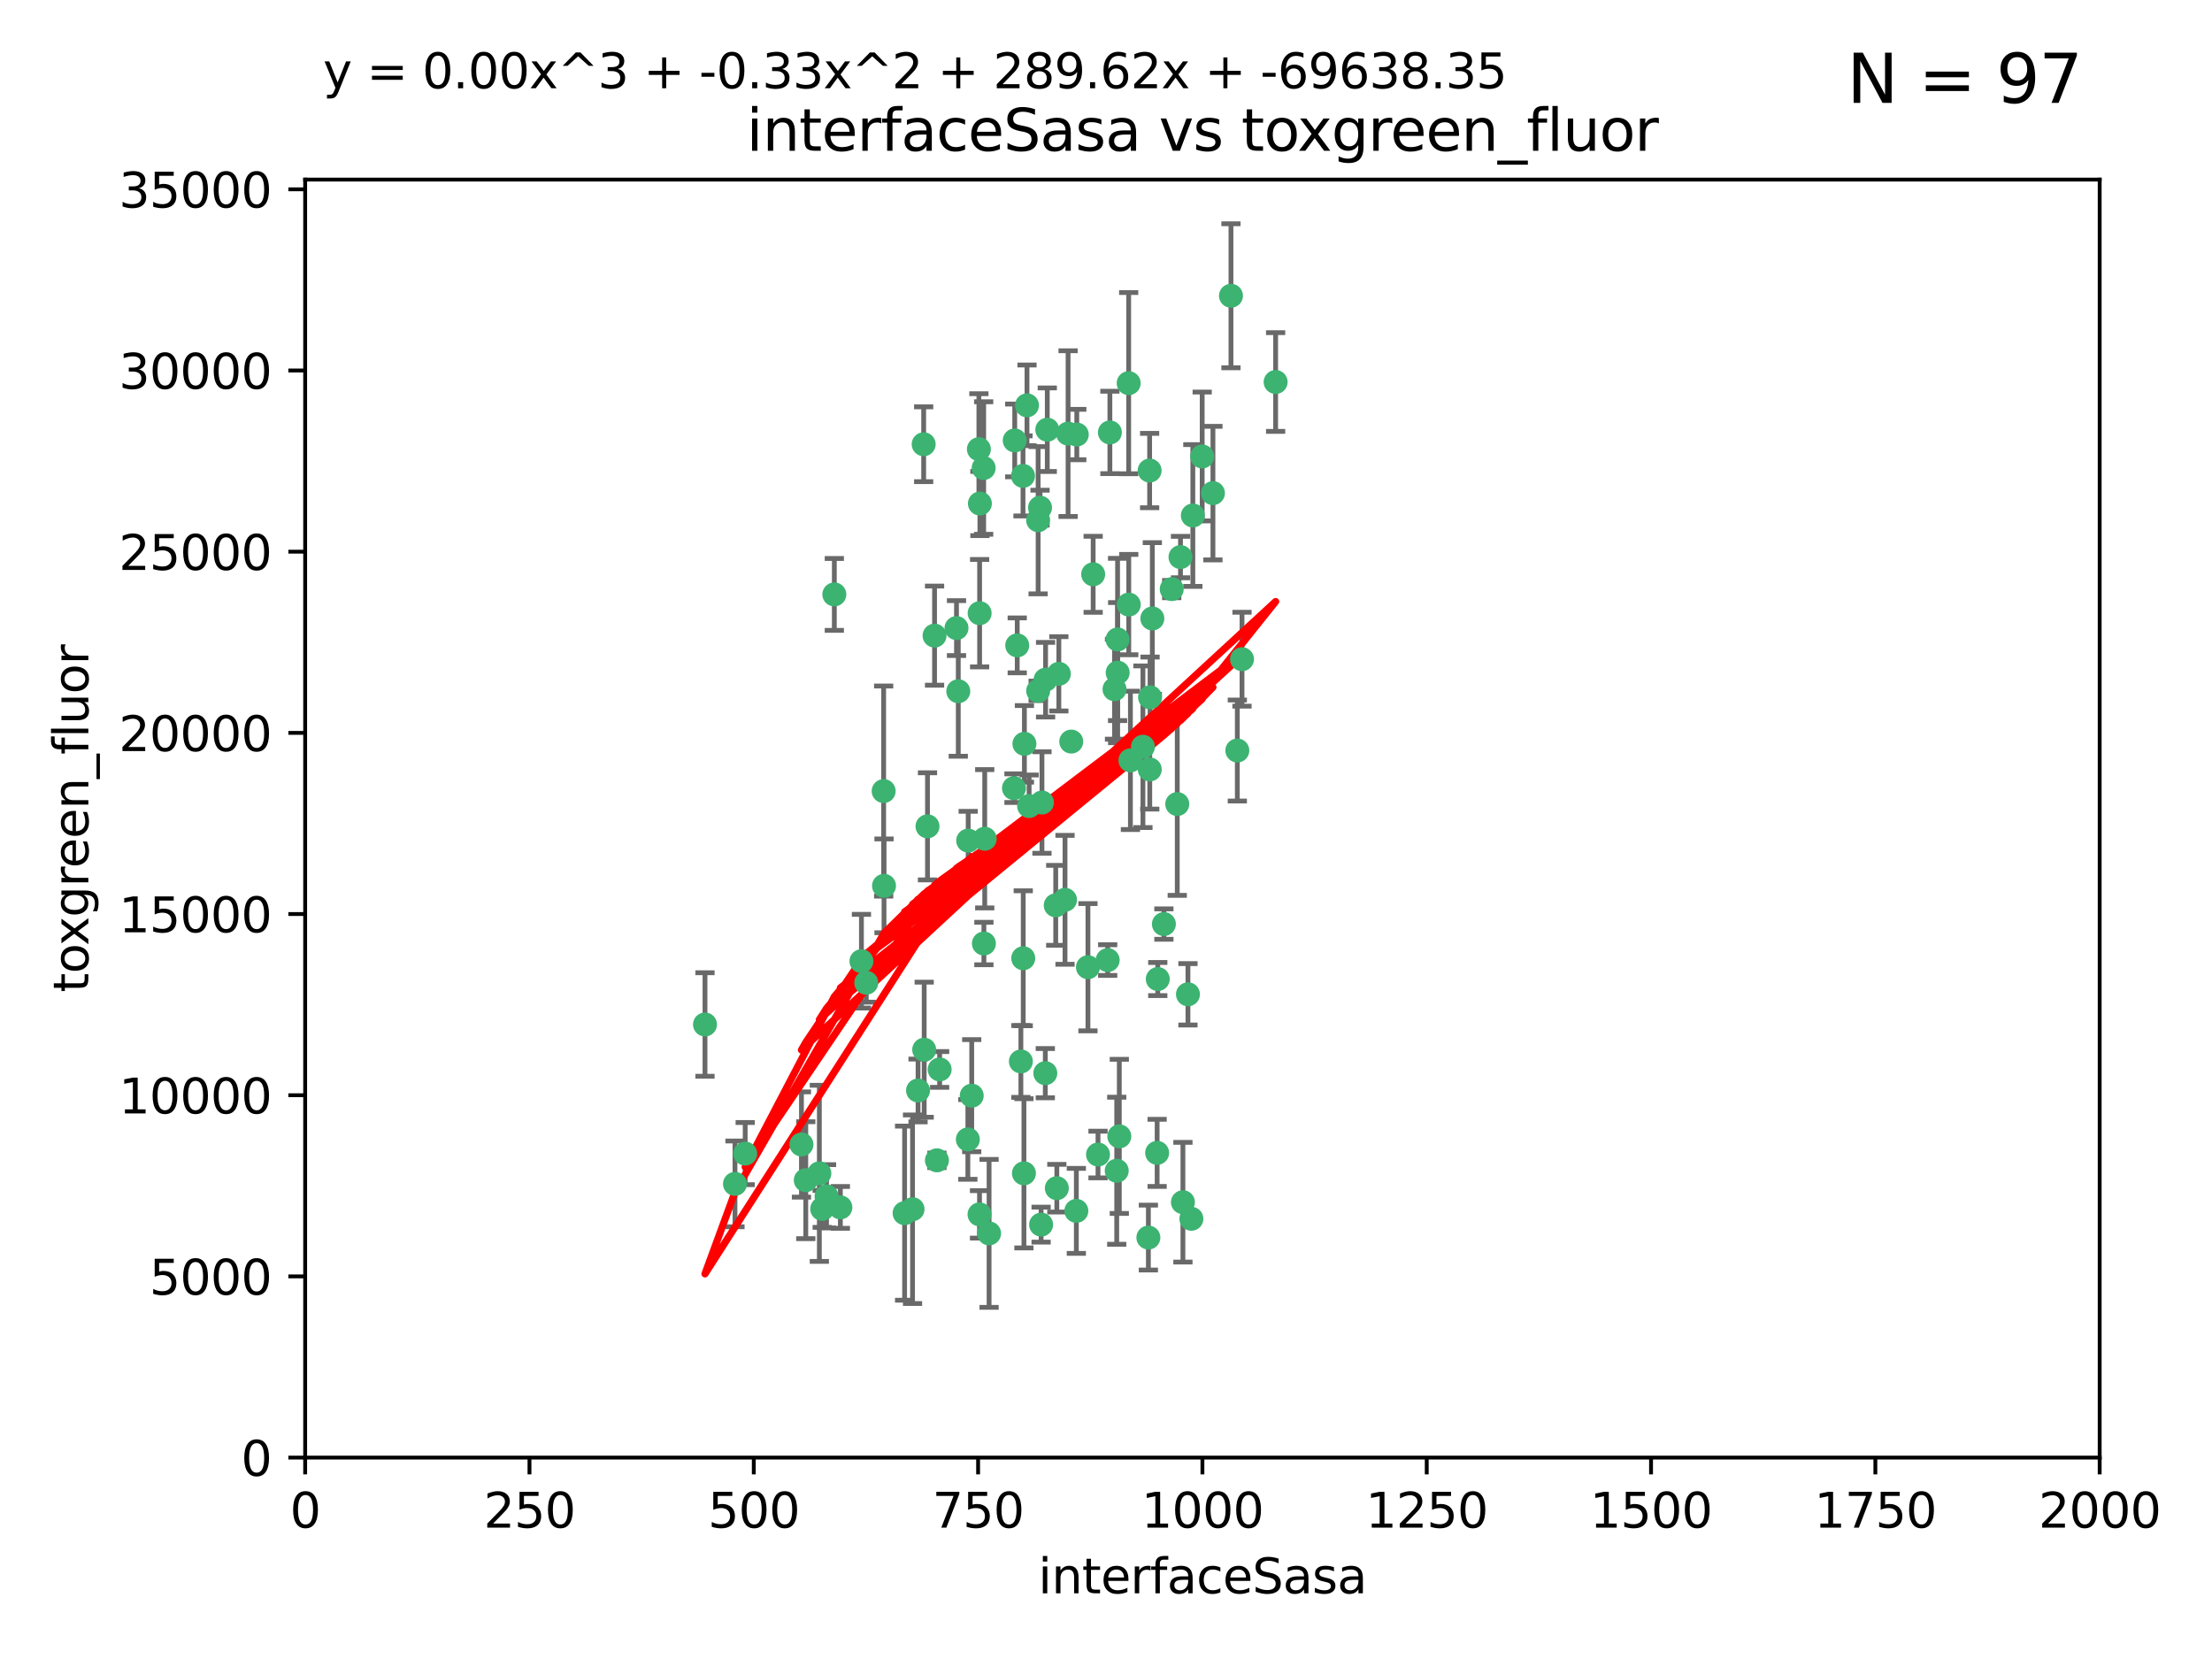 <?xml version="1.0" encoding="utf-8" standalone="no"?>
<!DOCTYPE svg PUBLIC "-//W3C//DTD SVG 1.1//EN"
  "http://www.w3.org/Graphics/SVG/1.1/DTD/svg11.dtd">
<svg xmlns:xlink="http://www.w3.org/1999/xlink" width="460.8pt" height="345.6pt" viewBox="0 0 460.8 345.6" xmlns="http://www.w3.org/2000/svg" version="1.1">
 <defs>
  <style type="text/css">*{stroke-linejoin: round; stroke-linecap: butt}</style>
 </defs>
 <g id="figure_1">
  <g id="patch_1">
   <path d="M 0 345.6 
L 460.8 345.6 
L 460.8 0 
L 0 0 
z
" style="fill: #ffffff"/>
  </g>
  <g id="axes_1">
   <g id="patch_2">
    <path d="M 63.571 303.64 
L 437.4 303.64 
L 437.4 37.411 
L 63.571 37.411 
z
" style="fill: #ffffff"/>
   </g>
   <g id="PathCollection_1">
    <defs>
     <path id="m287136e796" d="M 0 1.118 
C 0.297 1.118 0.581 1 0.791 0.791 
C 1 0.581 1.118 0.297 1.118 0 
C 1.118 -0.297 1 -0.581 0.791 -0.791 
C 0.581 -1 0.297 -1.118 0 -1.118 
C -0.297 -1.118 -0.581 -1 -0.791 -0.791 
C -1 -0.581 -1.118 -0.297 -1.118 0 
C -1.118 0.297 -1 0.581 -0.791 0.791 
C -0.581 1 -0.297 1.118 0 1.118 
z
" style="stroke: #3cb371"/>
    </defs>
    <g clip-path="url(#p83b5eb8702)">
     <use xlink:href="#m287136e796" x="239.489" y="98.026" style="fill: #3cb371; stroke: #3cb371"/>
     <use xlink:href="#m287136e796" x="250.437" y="95.094" style="fill: #3cb371; stroke: #3cb371"/>
     <use xlink:href="#m287136e796" x="218.168" y="89.516" style="fill: #3cb371; stroke: #3cb371"/>
     <use xlink:href="#m287136e796" x="265.738" y="79.578" style="fill: #3cb371; stroke: #3cb371"/>
     <use xlink:href="#m287136e796" x="245.919" y="116.045" style="fill: #3cb371; stroke: #3cb371"/>
     <use xlink:href="#m287136e796" x="252.676" y="102.727" style="fill: #3cb371; stroke: #3cb371"/>
     <use xlink:href="#m287136e796" x="240.054" y="128.839" style="fill: #3cb371; stroke: #3cb371"/>
     <use xlink:href="#m287136e796" x="258.734" y="137.321" style="fill: #3cb371; stroke: #3cb371"/>
     <use xlink:href="#m287136e796" x="235.488" y="158.394" style="fill: #3cb371; stroke: #3cb371"/>
     <use xlink:href="#m287136e796" x="211.385" y="91.754" style="fill: #3cb371; stroke: #3cb371"/>
     <use xlink:href="#m287136e796" x="235.142" y="125.947" style="fill: #3cb371; stroke: #3cb371"/>
     <use xlink:href="#m287136e796" x="223.161" y="154.483" style="fill: #3cb371; stroke: #3cb371"/>
     <use xlink:href="#m287136e796" x="248.491" y="107.386" style="fill: #3cb371; stroke: #3cb371"/>
     <use xlink:href="#m287136e796" x="227.725" y="119.635" style="fill: #3cb371; stroke: #3cb371"/>
     <use xlink:href="#m287136e796" x="235.125" y="79.819" style="fill: #3cb371; stroke: #3cb371"/>
     <use xlink:href="#m287136e796" x="244.091" y="122.72" style="fill: #3cb371; stroke: #3cb371"/>
     <use xlink:href="#m287136e796" x="241.185" y="203.953" style="fill: #3cb371; stroke: #3cb371"/>
     <use xlink:href="#m287136e796" x="211.908" y="134.443" style="fill: #3cb371; stroke: #3cb371"/>
     <use xlink:href="#m287136e796" x="231.211" y="90.084" style="fill: #3cb371; stroke: #3cb371"/>
     <use xlink:href="#m287136e796" x="213.404" y="154.954" style="fill: #3cb371; stroke: #3cb371"/>
     <use xlink:href="#m287136e796" x="204.131" y="104.896" style="fill: #3cb371; stroke: #3cb371"/>
     <use xlink:href="#m287136e796" x="257.757" y="156.348" style="fill: #3cb371; stroke: #3cb371"/>
     <use xlink:href="#m287136e796" x="216.658" y="105.756" style="fill: #3cb371; stroke: #3cb371"/>
     <use xlink:href="#m287136e796" x="204.916" y="97.498" style="fill: #3cb371; stroke: #3cb371"/>
     <use xlink:href="#m287136e796" x="192.417" y="92.545" style="fill: #3cb371; stroke: #3cb371"/>
     <use xlink:href="#m287136e796" x="216.269" y="143.916" style="fill: #3cb371; stroke: #3cb371"/>
     <use xlink:href="#m287136e796" x="222.501" y="90.332" style="fill: #3cb371; stroke: #3cb371"/>
     <use xlink:href="#m287136e796" x="230.751" y="200.005" style="fill: #3cb371; stroke: #3cb371"/>
     <use xlink:href="#m287136e796" x="199.256" y="130.84" style="fill: #3cb371; stroke: #3cb371"/>
     <use xlink:href="#m287136e796" x="216.882" y="255.109" style="fill: #3cb371; stroke: #3cb371"/>
     <use xlink:href="#m287136e796" x="213.159" y="199.62" style="fill: #3cb371; stroke: #3cb371"/>
     <use xlink:href="#m287136e796" x="216.26" y="108.373" style="fill: #3cb371; stroke: #3cb371"/>
     <use xlink:href="#m287136e796" x="220.577" y="140.37" style="fill: #3cb371; stroke: #3cb371"/>
     <use xlink:href="#m287136e796" x="217.06" y="167.179" style="fill: #3cb371; stroke: #3cb371"/>
     <use xlink:href="#m287136e796" x="214.383" y="167.916" style="fill: #3cb371; stroke: #3cb371"/>
     <use xlink:href="#m287136e796" x="203.92" y="93.572" style="fill: #3cb371; stroke: #3cb371"/>
     <use xlink:href="#m287136e796" x="204.073" y="127.738" style="fill: #3cb371; stroke: #3cb371"/>
     <use xlink:href="#m287136e796" x="239.579" y="145.262" style="fill: #3cb371; stroke: #3cb371"/>
     <use xlink:href="#m287136e796" x="221.863" y="187.448" style="fill: #3cb371; stroke: #3cb371"/>
     <use xlink:href="#m287136e796" x="232.833" y="140.122" style="fill: #3cb371; stroke: #3cb371"/>
     <use xlink:href="#m287136e796" x="232.635" y="243.887" style="fill: #3cb371; stroke: #3cb371"/>
     <use xlink:href="#m287136e796" x="256.433" y="61.614" style="fill: #3cb371; stroke: #3cb371"/>
     <use xlink:href="#m287136e796" x="219.927" y="188.597" style="fill: #3cb371; stroke: #3cb371"/>
     <use xlink:href="#m287136e796" x="213.94" y="84.44" style="fill: #3cb371; stroke: #3cb371"/>
     <use xlink:href="#m287136e796" x="194.686" y="132.411" style="fill: #3cb371; stroke: #3cb371"/>
     <use xlink:href="#m287136e796" x="248.185" y="253.893" style="fill: #3cb371; stroke: #3cb371"/>
     <use xlink:href="#m287136e796" x="220.157" y="247.522" style="fill: #3cb371; stroke: #3cb371"/>
     <use xlink:href="#m287136e796" x="213.11" y="99.14" style="fill: #3cb371; stroke: #3cb371"/>
     <use xlink:href="#m287136e796" x="180.458" y="204.723" style="fill: #3cb371; stroke: #3cb371"/>
     <use xlink:href="#m287136e796" x="211.23" y="164.19" style="fill: #3cb371; stroke: #3cb371"/>
     <use xlink:href="#m287136e796" x="238.093" y="155.561" style="fill: #3cb371; stroke: #3cb371"/>
     <use xlink:href="#m287136e796" x="199.626" y="143.999" style="fill: #3cb371; stroke: #3cb371"/>
     <use xlink:href="#m287136e796" x="246.424" y="250.441" style="fill: #3cb371; stroke: #3cb371"/>
     <use xlink:href="#m287136e796" x="193.215" y="172.143" style="fill: #3cb371; stroke: #3cb371"/>
     <use xlink:href="#m287136e796" x="232.811" y="133.213" style="fill: #3cb371; stroke: #3cb371"/>
     <use xlink:href="#m287136e796" x="224.314" y="90.523" style="fill: #3cb371; stroke: #3cb371"/>
     <use xlink:href="#m287136e796" x="239.516" y="160.289" style="fill: #3cb371; stroke: #3cb371"/>
     <use xlink:href="#m287136e796" x="204.964" y="196.552" style="fill: #3cb371; stroke: #3cb371"/>
     <use xlink:href="#m287136e796" x="190.099" y="251.902" style="fill: #3cb371; stroke: #3cb371"/>
     <use xlink:href="#m287136e796" x="212.669" y="221.118" style="fill: #3cb371; stroke: #3cb371"/>
     <use xlink:href="#m287136e796" x="205.136" y="174.728" style="fill: #3cb371; stroke: #3cb371"/>
     <use xlink:href="#m287136e796" x="201.621" y="237.366" style="fill: #3cb371; stroke: #3cb371"/>
     <use xlink:href="#m287136e796" x="213.303" y="244.424" style="fill: #3cb371; stroke: #3cb371"/>
     <use xlink:href="#m287136e796" x="217.815" y="141.593" style="fill: #3cb371; stroke: #3cb371"/>
     <use xlink:href="#m287136e796" x="201.69" y="175.112" style="fill: #3cb371; stroke: #3cb371"/>
     <use xlink:href="#m287136e796" x="247.473" y="207.131" style="fill: #3cb371; stroke: #3cb371"/>
     <use xlink:href="#m287136e796" x="242.461" y="192.502" style="fill: #3cb371; stroke: #3cb371"/>
     <use xlink:href="#m287136e796" x="175.066" y="251.524" style="fill: #3cb371; stroke: #3cb371"/>
     <use xlink:href="#m287136e796" x="233.172" y="236.725" style="fill: #3cb371; stroke: #3cb371"/>
     <use xlink:href="#m287136e796" x="206.043" y="256.937" style="fill: #3cb371; stroke: #3cb371"/>
     <use xlink:href="#m287136e796" x="192.525" y="218.674" style="fill: #3cb371; stroke: #3cb371"/>
     <use xlink:href="#m287136e796" x="184.082" y="164.794" style="fill: #3cb371; stroke: #3cb371"/>
     <use xlink:href="#m287136e796" x="232.174" y="143.576" style="fill: #3cb371; stroke: #3cb371"/>
     <use xlink:href="#m287136e796" x="239.228" y="257.808" style="fill: #3cb371; stroke: #3cb371"/>
     <use xlink:href="#m287136e796" x="179.453" y="200.236" style="fill: #3cb371; stroke: #3cb371"/>
     <use xlink:href="#m287136e796" x="167.858" y="245.856" style="fill: #3cb371; stroke: #3cb371"/>
     <use xlink:href="#m287136e796" x="166.957" y="238.42" style="fill: #3cb371; stroke: #3cb371"/>
     <use xlink:href="#m287136e796" x="224.222" y="252.246" style="fill: #3cb371; stroke: #3cb371"/>
     <use xlink:href="#m287136e796" x="228.736" y="240.511" style="fill: #3cb371; stroke: #3cb371"/>
     <use xlink:href="#m287136e796" x="241.052" y="240.162" style="fill: #3cb371; stroke: #3cb371"/>
     <use xlink:href="#m287136e796" x="171.281" y="251.838" style="fill: #3cb371; stroke: #3cb371"/>
     <use xlink:href="#m287136e796" x="245.245" y="167.495" style="fill: #3cb371; stroke: #3cb371"/>
     <use xlink:href="#m287136e796" x="188.445" y="252.723" style="fill: #3cb371; stroke: #3cb371"/>
     <use xlink:href="#m287136e796" x="217.757" y="223.562" style="fill: #3cb371; stroke: #3cb371"/>
     <use xlink:href="#m287136e796" x="170.686" y="244.428" style="fill: #3cb371; stroke: #3cb371"/>
     <use xlink:href="#m287136e796" x="172.183" y="249.211" style="fill: #3cb371; stroke: #3cb371"/>
     <use xlink:href="#m287136e796" x="191.245" y="227.169" style="fill: #3cb371; stroke: #3cb371"/>
     <use xlink:href="#m287136e796" x="173.806" y="123.828" style="fill: #3cb371; stroke: #3cb371"/>
     <use xlink:href="#m287136e796" x="155.238" y="240.314" style="fill: #3cb371; stroke: #3cb371"/>
     <use xlink:href="#m287136e796" x="195.181" y="241.718" style="fill: #3cb371; stroke: #3cb371"/>
     <use xlink:href="#m287136e796" x="204.052" y="252.978" style="fill: #3cb371; stroke: #3cb371"/>
     <use xlink:href="#m287136e796" x="195.744" y="222.785" style="fill: #3cb371; stroke: #3cb371"/>
     <use xlink:href="#m287136e796" x="226.639" y="201.488" style="fill: #3cb371; stroke: #3cb371"/>
     <use xlink:href="#m287136e796" x="184.157" y="184.534" style="fill: #3cb371; stroke: #3cb371"/>
     <use xlink:href="#m287136e796" x="153.109" y="246.624" style="fill: #3cb371; stroke: #3cb371"/>
     <use xlink:href="#m287136e796" x="146.862" y="213.42" style="fill: #3cb371; stroke: #3cb371"/>
     <use xlink:href="#m287136e796" x="202.428" y="228.248" style="fill: #3cb371; stroke: #3cb371"/>
    </g>
   </g>
   <g id="matplotlib.axis_1">
    <g id="xtick_1">
     <g id="line2d_1">
      <defs>
       <path id="m41f6b03b48" d="M 0 0 
L 0 3.5 
" style="stroke: #000000; stroke-width: 0.8"/>
      </defs>
      <g>
       <use xlink:href="#m41f6b03b48" x="63.571" y="303.64" style="stroke: #000000; stroke-width: 0.8"/>
      </g>
     </g>
     <g id="text_1">
      <!-- 0 -->
      <g transform="translate(60.39 318.238)scale(0.1 -0.1)">
       <defs>
        <path id="DejaVuSans-30" d="M 2034 4250 
Q 1547 4250 1301 3770 
Q 1056 3291 1056 2328 
Q 1056 1369 1301 889 
Q 1547 409 2034 409 
Q 2525 409 2770 889 
Q 3016 1369 3016 2328 
Q 3016 3291 2770 3770 
Q 2525 4250 2034 4250 
z
M 2034 4750 
Q 2819 4750 3233 4129 
Q 3647 3509 3647 2328 
Q 3647 1150 3233 529 
Q 2819 -91 2034 -91 
Q 1250 -91 836 529 
Q 422 1150 422 2328 
Q 422 3509 836 4129 
Q 1250 4750 2034 4750 
z
" transform="scale(0.016)"/>
       </defs>
       <use xlink:href="#DejaVuSans-30"/>
      </g>
     </g>
    </g>
    <g id="xtick_2">
     <g id="line2d_2">
      <g>
       <use xlink:href="#m41f6b03b48" x="110.3" y="303.64" style="stroke: #000000; stroke-width: 0.8"/>
      </g>
     </g>
     <g id="text_2">
      <!-- 250 -->
      <g transform="translate(100.756 318.238)scale(0.1 -0.1)">
       <defs>
        <path id="DejaVuSans-32" d="M 1228 531 
L 3431 531 
L 3431 0 
L 469 0 
L 469 531 
Q 828 903 1448 1529 
Q 2069 2156 2228 2338 
Q 2531 2678 2651 2914 
Q 2772 3150 2772 3378 
Q 2772 3750 2511 3984 
Q 2250 4219 1831 4219 
Q 1534 4219 1204 4116 
Q 875 4013 500 3803 
L 500 4441 
Q 881 4594 1212 4672 
Q 1544 4750 1819 4750 
Q 2544 4750 2975 4387 
Q 3406 4025 3406 3419 
Q 3406 3131 3298 2873 
Q 3191 2616 2906 2266 
Q 2828 2175 2409 1742 
Q 1991 1309 1228 531 
z
" transform="scale(0.016)"/>
        <path id="DejaVuSans-35" d="M 691 4666 
L 3169 4666 
L 3169 4134 
L 1269 4134 
L 1269 2991 
Q 1406 3038 1543 3061 
Q 1681 3084 1819 3084 
Q 2600 3084 3056 2656 
Q 3513 2228 3513 1497 
Q 3513 744 3044 326 
Q 2575 -91 1722 -91 
Q 1428 -91 1123 -41 
Q 819 9 494 109 
L 494 744 
Q 775 591 1075 516 
Q 1375 441 1709 441 
Q 2250 441 2565 725 
Q 2881 1009 2881 1497 
Q 2881 1984 2565 2268 
Q 2250 2553 1709 2553 
Q 1456 2553 1204 2497 
Q 953 2441 691 2322 
L 691 4666 
z
" transform="scale(0.016)"/>
       </defs>
       <use xlink:href="#DejaVuSans-32"/>
       <use xlink:href="#DejaVuSans-35" x="63.623"/>
       <use xlink:href="#DejaVuSans-30" x="127.246"/>
      </g>
     </g>
    </g>
    <g id="xtick_3">
     <g id="line2d_3">
      <g>
       <use xlink:href="#m41f6b03b48" x="157.028" y="303.64" style="stroke: #000000; stroke-width: 0.8"/>
      </g>
     </g>
     <g id="text_3">
      <!-- 500 -->
      <g transform="translate(147.485 318.238)scale(0.1 -0.1)">
       <use xlink:href="#DejaVuSans-35"/>
       <use xlink:href="#DejaVuSans-30" x="63.623"/>
       <use xlink:href="#DejaVuSans-30" x="127.246"/>
      </g>
     </g>
    </g>
    <g id="xtick_4">
     <g id="line2d_4">
      <g>
       <use xlink:href="#m41f6b03b48" x="203.757" y="303.64" style="stroke: #000000; stroke-width: 0.8"/>
      </g>
     </g>
     <g id="text_4">
      <!-- 750 -->
      <g transform="translate(194.213 318.238)scale(0.1 -0.1)">
       <defs>
        <path id="DejaVuSans-37" d="M 525 4666 
L 3525 4666 
L 3525 4397 
L 1831 0 
L 1172 0 
L 2766 4134 
L 525 4134 
L 525 4666 
z
" transform="scale(0.016)"/>
       </defs>
       <use xlink:href="#DejaVuSans-37"/>
       <use xlink:href="#DejaVuSans-35" x="63.623"/>
       <use xlink:href="#DejaVuSans-30" x="127.246"/>
      </g>
     </g>
    </g>
    <g id="xtick_5">
     <g id="line2d_5">
      <g>
       <use xlink:href="#m41f6b03b48" x="250.486" y="303.64" style="stroke: #000000; stroke-width: 0.8"/>
      </g>
     </g>
     <g id="text_5">
      <!-- 1000 -->
      <g transform="translate(237.761 318.238)scale(0.1 -0.1)">
       <defs>
        <path id="DejaVuSans-31" d="M 794 531 
L 1825 531 
L 1825 4091 
L 703 3866 
L 703 4441 
L 1819 4666 
L 2450 4666 
L 2450 531 
L 3481 531 
L 3481 0 
L 794 0 
L 794 531 
z
" transform="scale(0.016)"/>
       </defs>
       <use xlink:href="#DejaVuSans-31"/>
       <use xlink:href="#DejaVuSans-30" x="63.623"/>
       <use xlink:href="#DejaVuSans-30" x="127.246"/>
       <use xlink:href="#DejaVuSans-30" x="190.869"/>
      </g>
     </g>
    </g>
    <g id="xtick_6">
     <g id="line2d_6">
      <g>
       <use xlink:href="#m41f6b03b48" x="297.214" y="303.64" style="stroke: #000000; stroke-width: 0.8"/>
      </g>
     </g>
     <g id="text_6">
      <!-- 1250 -->
      <g transform="translate(284.489 318.238)scale(0.1 -0.1)">
       <use xlink:href="#DejaVuSans-31"/>
       <use xlink:href="#DejaVuSans-32" x="63.623"/>
       <use xlink:href="#DejaVuSans-35" x="127.246"/>
       <use xlink:href="#DejaVuSans-30" x="190.869"/>
      </g>
     </g>
    </g>
    <g id="xtick_7">
     <g id="line2d_7">
      <g>
       <use xlink:href="#m41f6b03b48" x="343.943" y="303.64" style="stroke: #000000; stroke-width: 0.8"/>
      </g>
     </g>
     <g id="text_7">
      <!-- 1500 -->
      <g transform="translate(331.218 318.238)scale(0.1 -0.1)">
       <use xlink:href="#DejaVuSans-31"/>
       <use xlink:href="#DejaVuSans-35" x="63.623"/>
       <use xlink:href="#DejaVuSans-30" x="127.246"/>
       <use xlink:href="#DejaVuSans-30" x="190.869"/>
      </g>
     </g>
    </g>
    <g id="xtick_8">
     <g id="line2d_8">
      <g>
       <use xlink:href="#m41f6b03b48" x="390.671" y="303.64" style="stroke: #000000; stroke-width: 0.8"/>
      </g>
     </g>
     <g id="text_8">
      <!-- 1750 -->
      <g transform="translate(377.946 318.238)scale(0.1 -0.1)">
       <use xlink:href="#DejaVuSans-31"/>
       <use xlink:href="#DejaVuSans-37" x="63.623"/>
       <use xlink:href="#DejaVuSans-35" x="127.246"/>
       <use xlink:href="#DejaVuSans-30" x="190.869"/>
      </g>
     </g>
    </g>
    <g id="xtick_9">
     <g id="line2d_9">
      <g>
       <use xlink:href="#m41f6b03b48" x="437.4" y="303.64" style="stroke: #000000; stroke-width: 0.8"/>
      </g>
     </g>
     <g id="text_9">
      <!-- 2000 -->
      <g transform="translate(424.675 318.238)scale(0.1 -0.1)">
       <use xlink:href="#DejaVuSans-32"/>
       <use xlink:href="#DejaVuSans-30" x="63.623"/>
       <use xlink:href="#DejaVuSans-30" x="127.246"/>
       <use xlink:href="#DejaVuSans-30" x="190.869"/>
      </g>
     </g>
    </g>
    <g id="text_10">
     <!-- interfaceSasa -->
     <g transform="translate(216.279 331.917)scale(0.1 -0.1)">
      <defs>
       <path id="DejaVuSans-69" d="M 603 3500 
L 1178 3500 
L 1178 0 
L 603 0 
L 603 3500 
z
M 603 4863 
L 1178 4863 
L 1178 4134 
L 603 4134 
L 603 4863 
z
" transform="scale(0.016)"/>
       <path id="DejaVuSans-6e" d="M 3513 2113 
L 3513 0 
L 2938 0 
L 2938 2094 
Q 2938 2591 2744 2837 
Q 2550 3084 2163 3084 
Q 1697 3084 1428 2787 
Q 1159 2491 1159 1978 
L 1159 0 
L 581 0 
L 581 3500 
L 1159 3500 
L 1159 2956 
Q 1366 3272 1645 3428 
Q 1925 3584 2291 3584 
Q 2894 3584 3203 3211 
Q 3513 2838 3513 2113 
z
" transform="scale(0.016)"/>
       <path id="DejaVuSans-74" d="M 1172 4494 
L 1172 3500 
L 2356 3500 
L 2356 3053 
L 1172 3053 
L 1172 1153 
Q 1172 725 1289 603 
Q 1406 481 1766 481 
L 2356 481 
L 2356 0 
L 1766 0 
Q 1100 0 847 248 
Q 594 497 594 1153 
L 594 3053 
L 172 3053 
L 172 3500 
L 594 3500 
L 594 4494 
L 1172 4494 
z
" transform="scale(0.016)"/>
       <path id="DejaVuSans-65" d="M 3597 1894 
L 3597 1613 
L 953 1613 
Q 991 1019 1311 708 
Q 1631 397 2203 397 
Q 2534 397 2845 478 
Q 3156 559 3463 722 
L 3463 178 
Q 3153 47 2828 -22 
Q 2503 -91 2169 -91 
Q 1331 -91 842 396 
Q 353 884 353 1716 
Q 353 2575 817 3079 
Q 1281 3584 2069 3584 
Q 2775 3584 3186 3129 
Q 3597 2675 3597 1894 
z
M 3022 2063 
Q 3016 2534 2758 2815 
Q 2500 3097 2075 3097 
Q 1594 3097 1305 2825 
Q 1016 2553 972 2059 
L 3022 2063 
z
" transform="scale(0.016)"/>
       <path id="DejaVuSans-72" d="M 2631 2963 
Q 2534 3019 2420 3045 
Q 2306 3072 2169 3072 
Q 1681 3072 1420 2755 
Q 1159 2438 1159 1844 
L 1159 0 
L 581 0 
L 581 3500 
L 1159 3500 
L 1159 2956 
Q 1341 3275 1631 3429 
Q 1922 3584 2338 3584 
Q 2397 3584 2469 3576 
Q 2541 3569 2628 3553 
L 2631 2963 
z
" transform="scale(0.016)"/>
       <path id="DejaVuSans-66" d="M 2375 4863 
L 2375 4384 
L 1825 4384 
Q 1516 4384 1395 4259 
Q 1275 4134 1275 3809 
L 1275 3500 
L 2222 3500 
L 2222 3053 
L 1275 3053 
L 1275 0 
L 697 0 
L 697 3053 
L 147 3053 
L 147 3500 
L 697 3500 
L 697 3744 
Q 697 4328 969 4595 
Q 1241 4863 1831 4863 
L 2375 4863 
z
" transform="scale(0.016)"/>
       <path id="DejaVuSans-61" d="M 2194 1759 
Q 1497 1759 1228 1600 
Q 959 1441 959 1056 
Q 959 750 1161 570 
Q 1363 391 1709 391 
Q 2188 391 2477 730 
Q 2766 1069 2766 1631 
L 2766 1759 
L 2194 1759 
z
M 3341 1997 
L 3341 0 
L 2766 0 
L 2766 531 
Q 2569 213 2275 61 
Q 1981 -91 1556 -91 
Q 1019 -91 701 211 
Q 384 513 384 1019 
Q 384 1609 779 1909 
Q 1175 2209 1959 2209 
L 2766 2209 
L 2766 2266 
Q 2766 2663 2505 2880 
Q 2244 3097 1772 3097 
Q 1472 3097 1187 3025 
Q 903 2953 641 2809 
L 641 3341 
Q 956 3463 1253 3523 
Q 1550 3584 1831 3584 
Q 2591 3584 2966 3190 
Q 3341 2797 3341 1997 
z
" transform="scale(0.016)"/>
       <path id="DejaVuSans-63" d="M 3122 3366 
L 3122 2828 
Q 2878 2963 2633 3030 
Q 2388 3097 2138 3097 
Q 1578 3097 1268 2742 
Q 959 2388 959 1747 
Q 959 1106 1268 751 
Q 1578 397 2138 397 
Q 2388 397 2633 464 
Q 2878 531 3122 666 
L 3122 134 
Q 2881 22 2623 -34 
Q 2366 -91 2075 -91 
Q 1284 -91 818 406 
Q 353 903 353 1747 
Q 353 2603 823 3093 
Q 1294 3584 2113 3584 
Q 2378 3584 2631 3529 
Q 2884 3475 3122 3366 
z
" transform="scale(0.016)"/>
       <path id="DejaVuSans-53" d="M 3425 4513 
L 3425 3897 
Q 3066 4069 2747 4153 
Q 2428 4238 2131 4238 
Q 1616 4238 1336 4038 
Q 1056 3838 1056 3469 
Q 1056 3159 1242 3001 
Q 1428 2844 1947 2747 
L 2328 2669 
Q 3034 2534 3370 2195 
Q 3706 1856 3706 1288 
Q 3706 609 3251 259 
Q 2797 -91 1919 -91 
Q 1588 -91 1214 -16 
Q 841 59 441 206 
L 441 856 
Q 825 641 1194 531 
Q 1563 422 1919 422 
Q 2459 422 2753 634 
Q 3047 847 3047 1241 
Q 3047 1584 2836 1778 
Q 2625 1972 2144 2069 
L 1759 2144 
Q 1053 2284 737 2584 
Q 422 2884 422 3419 
Q 422 4038 858 4394 
Q 1294 4750 2059 4750 
Q 2388 4750 2728 4690 
Q 3069 4631 3425 4513 
z
" transform="scale(0.016)"/>
       <path id="DejaVuSans-73" d="M 2834 3397 
L 2834 2853 
Q 2591 2978 2328 3040 
Q 2066 3103 1784 3103 
Q 1356 3103 1142 2972 
Q 928 2841 928 2578 
Q 928 2378 1081 2264 
Q 1234 2150 1697 2047 
L 1894 2003 
Q 2506 1872 2764 1633 
Q 3022 1394 3022 966 
Q 3022 478 2636 193 
Q 2250 -91 1575 -91 
Q 1294 -91 989 -36 
Q 684 19 347 128 
L 347 722 
Q 666 556 975 473 
Q 1284 391 1588 391 
Q 1994 391 2212 530 
Q 2431 669 2431 922 
Q 2431 1156 2273 1281 
Q 2116 1406 1581 1522 
L 1381 1569 
Q 847 1681 609 1914 
Q 372 2147 372 2553 
Q 372 3047 722 3315 
Q 1072 3584 1716 3584 
Q 2034 3584 2315 3537 
Q 2597 3491 2834 3397 
z
" transform="scale(0.016)"/>
      </defs>
      <use xlink:href="#DejaVuSans-69"/>
      <use xlink:href="#DejaVuSans-6e" x="27.783"/>
      <use xlink:href="#DejaVuSans-74" x="91.162"/>
      <use xlink:href="#DejaVuSans-65" x="130.371"/>
      <use xlink:href="#DejaVuSans-72" x="191.895"/>
      <use xlink:href="#DejaVuSans-66" x="233.008"/>
      <use xlink:href="#DejaVuSans-61" x="268.213"/>
      <use xlink:href="#DejaVuSans-63" x="329.492"/>
      <use xlink:href="#DejaVuSans-65" x="384.473"/>
      <use xlink:href="#DejaVuSans-53" x="445.996"/>
      <use xlink:href="#DejaVuSans-61" x="509.473"/>
      <use xlink:href="#DejaVuSans-73" x="570.752"/>
      <use xlink:href="#DejaVuSans-61" x="622.852"/>
     </g>
    </g>
   </g>
   <g id="matplotlib.axis_2">
    <g id="ytick_1">
     <g id="line2d_10">
      <defs>
       <path id="m96ff0b54bf" d="M 0 0 
L -3.5 0 
" style="stroke: #000000; stroke-width: 0.8"/>
      </defs>
      <g>
       <use xlink:href="#m96ff0b54bf" x="63.571" y="303.64" style="stroke: #000000; stroke-width: 0.8"/>
      </g>
     </g>
     <g id="text_11">
      <!-- 0 -->
      <g transform="translate(50.209 307.439)scale(0.1 -0.1)">
       <use xlink:href="#DejaVuSans-30"/>
      </g>
     </g>
    </g>
    <g id="ytick_2">
     <g id="line2d_11">
      <g>
       <use xlink:href="#m96ff0b54bf" x="63.571" y="265.897" style="stroke: #000000; stroke-width: 0.8"/>
      </g>
     </g>
     <g id="text_12">
      <!-- 5000 -->
      <g transform="translate(31.121 269.696)scale(0.1 -0.1)">
       <use xlink:href="#DejaVuSans-35"/>
       <use xlink:href="#DejaVuSans-30" x="63.623"/>
       <use xlink:href="#DejaVuSans-30" x="127.246"/>
       <use xlink:href="#DejaVuSans-30" x="190.869"/>
      </g>
     </g>
    </g>
    <g id="ytick_3">
     <g id="line2d_12">
      <g>
       <use xlink:href="#m96ff0b54bf" x="63.571" y="228.154" style="stroke: #000000; stroke-width: 0.8"/>
      </g>
     </g>
     <g id="text_13">
      <!-- 10000 -->
      <g transform="translate(24.759 231.953)scale(0.1 -0.1)">
       <use xlink:href="#DejaVuSans-31"/>
       <use xlink:href="#DejaVuSans-30" x="63.623"/>
       <use xlink:href="#DejaVuSans-30" x="127.246"/>
       <use xlink:href="#DejaVuSans-30" x="190.869"/>
       <use xlink:href="#DejaVuSans-30" x="254.492"/>
      </g>
     </g>
    </g>
    <g id="ytick_4">
     <g id="line2d_13">
      <g>
       <use xlink:href="#m96ff0b54bf" x="63.571" y="190.411" style="stroke: #000000; stroke-width: 0.8"/>
      </g>
     </g>
     <g id="text_14">
      <!-- 15000 -->
      <g transform="translate(24.759 194.21)scale(0.1 -0.1)">
       <use xlink:href="#DejaVuSans-31"/>
       <use xlink:href="#DejaVuSans-35" x="63.623"/>
       <use xlink:href="#DejaVuSans-30" x="127.246"/>
       <use xlink:href="#DejaVuSans-30" x="190.869"/>
       <use xlink:href="#DejaVuSans-30" x="254.492"/>
      </g>
     </g>
    </g>
    <g id="ytick_5">
     <g id="line2d_14">
      <g>
       <use xlink:href="#m96ff0b54bf" x="63.571" y="152.668" style="stroke: #000000; stroke-width: 0.8"/>
      </g>
     </g>
     <g id="text_15">
      <!-- 20000 -->
      <g transform="translate(24.759 156.467)scale(0.1 -0.1)">
       <use xlink:href="#DejaVuSans-32"/>
       <use xlink:href="#DejaVuSans-30" x="63.623"/>
       <use xlink:href="#DejaVuSans-30" x="127.246"/>
       <use xlink:href="#DejaVuSans-30" x="190.869"/>
       <use xlink:href="#DejaVuSans-30" x="254.492"/>
      </g>
     </g>
    </g>
    <g id="ytick_6">
     <g id="line2d_15">
      <g>
       <use xlink:href="#m96ff0b54bf" x="63.571" y="114.925" style="stroke: #000000; stroke-width: 0.8"/>
      </g>
     </g>
     <g id="text_16">
      <!-- 25000 -->
      <g transform="translate(24.759 118.724)scale(0.1 -0.1)">
       <use xlink:href="#DejaVuSans-32"/>
       <use xlink:href="#DejaVuSans-35" x="63.623"/>
       <use xlink:href="#DejaVuSans-30" x="127.246"/>
       <use xlink:href="#DejaVuSans-30" x="190.869"/>
       <use xlink:href="#DejaVuSans-30" x="254.492"/>
      </g>
     </g>
    </g>
    <g id="ytick_7">
     <g id="line2d_16">
      <g>
       <use xlink:href="#m96ff0b54bf" x="63.571" y="77.181" style="stroke: #000000; stroke-width: 0.8"/>
      </g>
     </g>
     <g id="text_17">
      <!-- 30000 -->
      <g transform="translate(24.759 80.981)scale(0.1 -0.1)">
       <defs>
        <path id="DejaVuSans-33" d="M 2597 2516 
Q 3050 2419 3304 2112 
Q 3559 1806 3559 1356 
Q 3559 666 3084 287 
Q 2609 -91 1734 -91 
Q 1441 -91 1130 -33 
Q 819 25 488 141 
L 488 750 
Q 750 597 1062 519 
Q 1375 441 1716 441 
Q 2309 441 2620 675 
Q 2931 909 2931 1356 
Q 2931 1769 2642 2001 
Q 2353 2234 1838 2234 
L 1294 2234 
L 1294 2753 
L 1863 2753 
Q 2328 2753 2575 2939 
Q 2822 3125 2822 3475 
Q 2822 3834 2567 4026 
Q 2313 4219 1838 4219 
Q 1578 4219 1281 4162 
Q 984 4106 628 3988 
L 628 4550 
Q 988 4650 1302 4700 
Q 1616 4750 1894 4750 
Q 2613 4750 3031 4423 
Q 3450 4097 3450 3541 
Q 3450 3153 3228 2886 
Q 3006 2619 2597 2516 
z
" transform="scale(0.016)"/>
       </defs>
       <use xlink:href="#DejaVuSans-33"/>
       <use xlink:href="#DejaVuSans-30" x="63.623"/>
       <use xlink:href="#DejaVuSans-30" x="127.246"/>
       <use xlink:href="#DejaVuSans-30" x="190.869"/>
       <use xlink:href="#DejaVuSans-30" x="254.492"/>
      </g>
     </g>
    </g>
    <g id="ytick_8">
     <g id="line2d_17">
      <g>
       <use xlink:href="#m96ff0b54bf" x="63.571" y="39.438" style="stroke: #000000; stroke-width: 0.8"/>
      </g>
     </g>
     <g id="text_18">
      <!-- 35000 -->
      <g transform="translate(24.759 43.238)scale(0.1 -0.1)">
       <use xlink:href="#DejaVuSans-33"/>
       <use xlink:href="#DejaVuSans-35" x="63.623"/>
       <use xlink:href="#DejaVuSans-30" x="127.246"/>
       <use xlink:href="#DejaVuSans-30" x="190.869"/>
       <use xlink:href="#DejaVuSans-30" x="254.492"/>
      </g>
     </g>
    </g>
    <g id="text_19">
     <!-- toxgreen_fluor -->
     <g transform="translate(18.401 206.72)rotate(-90)scale(0.1 -0.1)">
      <defs>
       <path id="DejaVuSans-6f" d="M 1959 3097 
Q 1497 3097 1228 2736 
Q 959 2375 959 1747 
Q 959 1119 1226 758 
Q 1494 397 1959 397 
Q 2419 397 2687 759 
Q 2956 1122 2956 1747 
Q 2956 2369 2687 2733 
Q 2419 3097 1959 3097 
z
M 1959 3584 
Q 2709 3584 3137 3096 
Q 3566 2609 3566 1747 
Q 3566 888 3137 398 
Q 2709 -91 1959 -91 
Q 1206 -91 779 398 
Q 353 888 353 1747 
Q 353 2609 779 3096 
Q 1206 3584 1959 3584 
z
" transform="scale(0.016)"/>
       <path id="DejaVuSans-78" d="M 3513 3500 
L 2247 1797 
L 3578 0 
L 2900 0 
L 1881 1375 
L 863 0 
L 184 0 
L 1544 1831 
L 300 3500 
L 978 3500 
L 1906 2253 
L 2834 3500 
L 3513 3500 
z
" transform="scale(0.016)"/>
       <path id="DejaVuSans-67" d="M 2906 1791 
Q 2906 2416 2648 2759 
Q 2391 3103 1925 3103 
Q 1463 3103 1205 2759 
Q 947 2416 947 1791 
Q 947 1169 1205 825 
Q 1463 481 1925 481 
Q 2391 481 2648 825 
Q 2906 1169 2906 1791 
z
M 3481 434 
Q 3481 -459 3084 -895 
Q 2688 -1331 1869 -1331 
Q 1566 -1331 1297 -1286 
Q 1028 -1241 775 -1147 
L 775 -588 
Q 1028 -725 1275 -790 
Q 1522 -856 1778 -856 
Q 2344 -856 2625 -561 
Q 2906 -266 2906 331 
L 2906 616 
Q 2728 306 2450 153 
Q 2172 0 1784 0 
Q 1141 0 747 490 
Q 353 981 353 1791 
Q 353 2603 747 3093 
Q 1141 3584 1784 3584 
Q 2172 3584 2450 3431 
Q 2728 3278 2906 2969 
L 2906 3500 
L 3481 3500 
L 3481 434 
z
" transform="scale(0.016)"/>
       <path id="DejaVuSans-5f" d="M 3263 -1063 
L 3263 -1509 
L -63 -1509 
L -63 -1063 
L 3263 -1063 
z
" transform="scale(0.016)"/>
       <path id="DejaVuSans-6c" d="M 603 4863 
L 1178 4863 
L 1178 0 
L 603 0 
L 603 4863 
z
" transform="scale(0.016)"/>
       <path id="DejaVuSans-75" d="M 544 1381 
L 544 3500 
L 1119 3500 
L 1119 1403 
Q 1119 906 1312 657 
Q 1506 409 1894 409 
Q 2359 409 2629 706 
Q 2900 1003 2900 1516 
L 2900 3500 
L 3475 3500 
L 3475 0 
L 2900 0 
L 2900 538 
Q 2691 219 2414 64 
Q 2138 -91 1772 -91 
Q 1169 -91 856 284 
Q 544 659 544 1381 
z
M 1991 3584 
L 1991 3584 
z
" transform="scale(0.016)"/>
      </defs>
      <use xlink:href="#DejaVuSans-74"/>
      <use xlink:href="#DejaVuSans-6f" x="39.209"/>
      <use xlink:href="#DejaVuSans-78" x="97.266"/>
      <use xlink:href="#DejaVuSans-67" x="156.445"/>
      <use xlink:href="#DejaVuSans-72" x="219.922"/>
      <use xlink:href="#DejaVuSans-65" x="258.785"/>
      <use xlink:href="#DejaVuSans-65" x="320.309"/>
      <use xlink:href="#DejaVuSans-6e" x="381.832"/>
      <use xlink:href="#DejaVuSans-5f" x="445.211"/>
      <use xlink:href="#DejaVuSans-66" x="495.211"/>
      <use xlink:href="#DejaVuSans-6c" x="530.416"/>
      <use xlink:href="#DejaVuSans-75" x="558.199"/>
      <use xlink:href="#DejaVuSans-6f" x="621.578"/>
      <use xlink:href="#DejaVuSans-72" x="682.76"/>
     </g>
    </g>
   </g>
   <g id="LineCollection_1">
    <path d="M 239.489 105.772 
L 239.489 90.281 
" clip-path="url(#p83b5eb8702)" style="fill: none; stroke: #696969"/>
    <path d="M 250.437 108.514 
L 250.437 81.675 
" clip-path="url(#p83b5eb8702)" style="fill: none; stroke: #696969"/>
    <path d="M 218.168 98.217 
L 218.168 80.815 
" clip-path="url(#p83b5eb8702)" style="fill: none; stroke: #696969"/>
    <path d="M 265.738 89.863 
L 265.738 69.294 
" clip-path="url(#p83b5eb8702)" style="fill: none; stroke: #696969"/>
    <path d="M 245.919 120.361 
L 245.919 111.729 
" clip-path="url(#p83b5eb8702)" style="fill: none; stroke: #696969"/>
    <path d="M 252.676 116.638 
L 252.676 88.815 
" clip-path="url(#p83b5eb8702)" style="fill: none; stroke: #696969"/>
    <path d="M 240.054 144.637 
L 240.054 113.041 
" clip-path="url(#p83b5eb8702)" style="fill: none; stroke: #696969"/>
    <path d="M 258.734 147.102 
L 258.734 127.541 
" clip-path="url(#p83b5eb8702)" style="fill: none; stroke: #696969"/>
    <path d="M 235.488 172.807 
L 235.488 143.981 
" clip-path="url(#p83b5eb8702)" style="fill: none; stroke: #696969"/>
    <path d="M 211.385 99.334 
L 211.385 84.174 
" clip-path="url(#p83b5eb8702)" style="fill: none; stroke: #696969"/>
    <path d="M 235.142 136.397 
L 235.142 115.497 
" clip-path="url(#p83b5eb8702)" style="fill: none; stroke: #696969"/>
    <path d="M 223.161 155.048 
L 223.161 153.918 
" clip-path="url(#p83b5eb8702)" style="fill: none; stroke: #696969"/>
    <path d="M 248.491 122.155 
L 248.491 92.617 
" clip-path="url(#p83b5eb8702)" style="fill: none; stroke: #696969"/>
    <path d="M 227.725 127.554 
L 227.725 111.717 
" clip-path="url(#p83b5eb8702)" style="fill: none; stroke: #696969"/>
    <path d="M 235.125 98.693 
L 235.125 60.945 
" clip-path="url(#p83b5eb8702)" style="fill: none; stroke: #696969"/>
    <path d="M 244.091 124.514 
L 244.091 120.926 
" clip-path="url(#p83b5eb8702)" style="fill: none; stroke: #696969"/>
    <path d="M 241.185 207.405 
L 241.185 200.501 
" clip-path="url(#p83b5eb8702)" style="fill: none; stroke: #696969"/>
    <path d="M 211.908 140.163 
L 211.908 128.724 
" clip-path="url(#p83b5eb8702)" style="fill: none; stroke: #696969"/>
    <path d="M 231.211 98.668 
L 231.211 81.501 
" clip-path="url(#p83b5eb8702)" style="fill: none; stroke: #696969"/>
    <path d="M 213.404 162.929 
L 213.404 146.979 
" clip-path="url(#p83b5eb8702)" style="fill: none; stroke: #696969"/>
    <path d="M 204.131 111.578 
L 204.131 98.214 
" clip-path="url(#p83b5eb8702)" style="fill: none; stroke: #696969"/>
    <path d="M 257.757 166.868 
L 257.757 145.829 
" clip-path="url(#p83b5eb8702)" style="fill: none; stroke: #696969"/>
    <path d="M 216.658 109.392 
L 216.658 102.12 
" clip-path="url(#p83b5eb8702)" style="fill: none; stroke: #696969"/>
    <path d="M 204.916 111.302 
L 204.916 83.693 
" clip-path="url(#p83b5eb8702)" style="fill: none; stroke: #696969"/>
    <path d="M 192.417 100.341 
L 192.417 84.749 
" clip-path="url(#p83b5eb8702)" style="fill: none; stroke: #696969"/>
    <path d="M 216.269 145.941 
L 216.269 141.891 
" clip-path="url(#p83b5eb8702)" style="fill: none; stroke: #696969"/>
    <path d="M 222.501 107.592 
L 222.501 73.071 
" clip-path="url(#p83b5eb8702)" style="fill: none; stroke: #696969"/>
    <path d="M 230.751 203.204 
L 230.751 196.806 
" clip-path="url(#p83b5eb8702)" style="fill: none; stroke: #696969"/>
    <path d="M 199.256 136.561 
L 199.256 125.12 
" clip-path="url(#p83b5eb8702)" style="fill: none; stroke: #696969"/>
    <path d="M 216.882 258.755 
L 216.882 251.464 
" clip-path="url(#p83b5eb8702)" style="fill: none; stroke: #696969"/>
    <path d="M 213.159 213.675 
L 213.159 185.565 
" clip-path="url(#p83b5eb8702)" style="fill: none; stroke: #696969"/>
    <path d="M 216.26 123.707 
L 216.26 93.039 
" clip-path="url(#p83b5eb8702)" style="fill: none; stroke: #696969"/>
    <path d="M 220.577 148.106 
L 220.577 132.634 
" clip-path="url(#p83b5eb8702)" style="fill: none; stroke: #696969"/>
    <path d="M 217.06 177.756 
L 217.06 156.602 
" clip-path="url(#p83b5eb8702)" style="fill: none; stroke: #696969"/>
    <path d="M 214.383 174.389 
L 214.383 161.444 
" clip-path="url(#p83b5eb8702)" style="fill: none; stroke: #696969"/>
    <path d="M 203.92 105.129 
L 203.92 82.016 
" clip-path="url(#p83b5eb8702)" style="fill: none; stroke: #696969"/>
    <path d="M 204.073 138.926 
L 204.073 116.549 
" clip-path="url(#p83b5eb8702)" style="fill: none; stroke: #696969"/>
    <path d="M 239.579 153.647 
L 239.579 136.877 
" clip-path="url(#p83b5eb8702)" style="fill: none; stroke: #696969"/>
    <path d="M 221.863 200.874 
L 221.863 174.022 
" clip-path="url(#p83b5eb8702)" style="fill: none; stroke: #696969"/>
    <path d="M 232.833 154.719 
L 232.833 125.526 
" clip-path="url(#p83b5eb8702)" style="fill: none; stroke: #696969"/>
    <path d="M 232.635 259.205 
L 232.635 228.569 
" clip-path="url(#p83b5eb8702)" style="fill: none; stroke: #696969"/>
    <path d="M 256.433 76.614 
L 256.433 46.614 
" clip-path="url(#p83b5eb8702)" style="fill: none; stroke: #696969"/>
    <path d="M 219.927 196.924 
L 219.927 180.269 
" clip-path="url(#p83b5eb8702)" style="fill: none; stroke: #696969"/>
    <path d="M 213.94 92.843 
L 213.94 76.037 
" clip-path="url(#p83b5eb8702)" style="fill: none; stroke: #696969"/>
    <path d="M 194.686 142.738 
L 194.686 122.084 
" clip-path="url(#p83b5eb8702)" style="fill: none; stroke: #696969"/>
    <path d="M 248.185 254.845 
L 248.185 252.94 
" clip-path="url(#p83b5eb8702)" style="fill: none; stroke: #696969"/>
    <path d="M 220.157 252.489 
L 220.157 242.555 
" clip-path="url(#p83b5eb8702)" style="fill: none; stroke: #696969"/>
    <path d="M 213.11 107.483 
L 213.11 90.798 
" clip-path="url(#p83b5eb8702)" style="fill: none; stroke: #696969"/>
    <path d="M 180.458 208.763 
L 180.458 200.682 
" clip-path="url(#p83b5eb8702)" style="fill: none; stroke: #696969"/>
    <path d="M 211.23 167.175 
L 211.23 161.206 
" clip-path="url(#p83b5eb8702)" style="fill: none; stroke: #696969"/>
    <path d="M 238.093 172.398 
L 238.093 138.724 
" clip-path="url(#p83b5eb8702)" style="fill: none; stroke: #696969"/>
    <path d="M 199.626 157.537 
L 199.626 130.461 
" clip-path="url(#p83b5eb8702)" style="fill: none; stroke: #696969"/>
    <path d="M 246.424 262.909 
L 246.424 237.974 
" clip-path="url(#p83b5eb8702)" style="fill: none; stroke: #696969"/>
    <path d="M 193.215 183.299 
L 193.215 160.986 
" clip-path="url(#p83b5eb8702)" style="fill: none; stroke: #696969"/>
    <path d="M 232.811 150.11 
L 232.811 116.316 
" clip-path="url(#p83b5eb8702)" style="fill: none; stroke: #696969"/>
    <path d="M 224.314 95.772 
L 224.314 85.274 
" clip-path="url(#p83b5eb8702)" style="fill: none; stroke: #696969"/>
    <path d="M 239.516 168.551 
L 239.516 152.026 
" clip-path="url(#p83b5eb8702)" style="fill: none; stroke: #696969"/>
    <path d="M 204.964 200.974 
L 204.964 192.13 
" clip-path="url(#p83b5eb8702)" style="fill: none; stroke: #696969"/>
    <path d="M 190.099 271.544 
L 190.099 232.26 
" clip-path="url(#p83b5eb8702)" style="fill: none; stroke: #696969"/>
    <path d="M 212.669 228.596 
L 212.669 213.64 
" clip-path="url(#p83b5eb8702)" style="fill: none; stroke: #696969"/>
    <path d="M 205.136 189.135 
L 205.136 160.322 
" clip-path="url(#p83b5eb8702)" style="fill: none; stroke: #696969"/>
    <path d="M 201.621 245.665 
L 201.621 229.068 
" clip-path="url(#p83b5eb8702)" style="fill: none; stroke: #696969"/>
    <path d="M 213.303 259.965 
L 213.303 228.883 
" clip-path="url(#p83b5eb8702)" style="fill: none; stroke: #696969"/>
    <path d="M 217.815 149.363 
L 217.815 133.823 
" clip-path="url(#p83b5eb8702)" style="fill: none; stroke: #696969"/>
    <path d="M 201.69 181.212 
L 201.69 169.013 
" clip-path="url(#p83b5eb8702)" style="fill: none; stroke: #696969"/>
    <path d="M 247.473 213.527 
L 247.473 200.736 
" clip-path="url(#p83b5eb8702)" style="fill: none; stroke: #696969"/>
    <path d="M 242.461 195.669 
L 242.461 189.335 
" clip-path="url(#p83b5eb8702)" style="fill: none; stroke: #696969"/>
    <path d="M 175.066 255.883 
L 175.066 247.164 
" clip-path="url(#p83b5eb8702)" style="fill: none; stroke: #696969"/>
    <path d="M 233.172 252.781 
L 233.172 220.67 
" clip-path="url(#p83b5eb8702)" style="fill: none; stroke: #696969"/>
    <path d="M 206.043 272.347 
L 206.043 241.526 
" clip-path="url(#p83b5eb8702)" style="fill: none; stroke: #696969"/>
    <path d="M 192.525 232.742 
L 192.525 204.605 
" clip-path="url(#p83b5eb8702)" style="fill: none; stroke: #696969"/>
    <path d="M 184.082 186.68 
L 184.082 142.908 
" clip-path="url(#p83b5eb8702)" style="fill: none; stroke: #696969"/>
    <path d="M 232.174 153.98 
L 232.174 133.171 
" clip-path="url(#p83b5eb8702)" style="fill: none; stroke: #696969"/>
    <path d="M 239.228 264.569 
L 239.228 251.047 
" clip-path="url(#p83b5eb8702)" style="fill: none; stroke: #696969"/>
    <path d="M 179.453 209.997 
L 179.453 190.475 
" clip-path="url(#p83b5eb8702)" style="fill: none; stroke: #696969"/>
    <path d="M 167.858 258.035 
L 167.858 233.677 
" clip-path="url(#p83b5eb8702)" style="fill: none; stroke: #696969"/>
    <path d="M 166.957 249.385 
L 166.957 227.454 
" clip-path="url(#p83b5eb8702)" style="fill: none; stroke: #696969"/>
    <path d="M 224.222 261.1 
L 224.222 243.393 
" clip-path="url(#p83b5eb8702)" style="fill: none; stroke: #696969"/>
    <path d="M 228.736 245.375 
L 228.736 235.646 
" clip-path="url(#p83b5eb8702)" style="fill: none; stroke: #696969"/>
    <path d="M 241.052 247.153 
L 241.052 233.171 
" clip-path="url(#p83b5eb8702)" style="fill: none; stroke: #696969"/>
    <path d="M 171.281 255.685 
L 171.281 247.992 
" clip-path="url(#p83b5eb8702)" style="fill: none; stroke: #696969"/>
    <path d="M 245.245 186.519 
L 245.245 148.47 
" clip-path="url(#p83b5eb8702)" style="fill: none; stroke: #696969"/>
    <path d="M 188.445 270.856 
L 188.445 234.59 
" clip-path="url(#p83b5eb8702)" style="fill: none; stroke: #696969"/>
    <path d="M 217.757 228.692 
L 217.757 218.432 
" clip-path="url(#p83b5eb8702)" style="fill: none; stroke: #696969"/>
    <path d="M 170.686 262.775 
L 170.686 226.08 
" clip-path="url(#p83b5eb8702)" style="fill: none; stroke: #696969"/>
    <path d="M 172.183 255.803 
L 172.183 242.62 
" clip-path="url(#p83b5eb8702)" style="fill: none; stroke: #696969"/>
    <path d="M 191.245 233.713 
L 191.245 220.626 
" clip-path="url(#p83b5eb8702)" style="fill: none; stroke: #696969"/>
    <path d="M 173.806 131.314 
L 173.806 116.343 
" clip-path="url(#p83b5eb8702)" style="fill: none; stroke: #696969"/>
    <path d="M 155.238 246.787 
L 155.238 233.841 
" clip-path="url(#p83b5eb8702)" style="fill: none; stroke: #696969"/>
    <path d="M 195.181 243.231 
L 195.181 240.205 
" clip-path="url(#p83b5eb8702)" style="fill: none; stroke: #696969"/>
    <path d="M 204.052 257.921 
L 204.052 248.036 
" clip-path="url(#p83b5eb8702)" style="fill: none; stroke: #696969"/>
    <path d="M 195.744 226.514 
L 195.744 219.057 
" clip-path="url(#p83b5eb8702)" style="fill: none; stroke: #696969"/>
    <path d="M 226.639 214.744 
L 226.639 188.233 
" clip-path="url(#p83b5eb8702)" style="fill: none; stroke: #696969"/>
    <path d="M 184.157 194.3 
L 184.157 174.769 
" clip-path="url(#p83b5eb8702)" style="fill: none; stroke: #696969"/>
    <path d="M 153.109 255.558 
L 153.109 237.689 
" clip-path="url(#p83b5eb8702)" style="fill: none; stroke: #696969"/>
    <path d="M 146.862 224.199 
L 146.862 202.641 
" clip-path="url(#p83b5eb8702)" style="fill: none; stroke: #696969"/>
    <path d="M 202.428 239.929 
L 202.428 216.567 
" clip-path="url(#p83b5eb8702)" style="fill: none; stroke: #696969"/>
   </g>
   <g id="line2d_18">
    <defs>
     <path id="me7e66a74d6" d="M 2 0 
L -2 -0 
" style="stroke: #696969"/>
    </defs>
    <g clip-path="url(#p83b5eb8702)">
     <use xlink:href="#me7e66a74d6" x="239.489" y="105.772" style="fill: #696969; stroke: #696969"/>
     <use xlink:href="#me7e66a74d6" x="250.437" y="108.514" style="fill: #696969; stroke: #696969"/>
     <use xlink:href="#me7e66a74d6" x="218.168" y="98.217" style="fill: #696969; stroke: #696969"/>
     <use xlink:href="#me7e66a74d6" x="265.738" y="89.863" style="fill: #696969; stroke: #696969"/>
     <use xlink:href="#me7e66a74d6" x="245.919" y="120.361" style="fill: #696969; stroke: #696969"/>
     <use xlink:href="#me7e66a74d6" x="252.676" y="116.638" style="fill: #696969; stroke: #696969"/>
     <use xlink:href="#me7e66a74d6" x="240.054" y="144.637" style="fill: #696969; stroke: #696969"/>
     <use xlink:href="#me7e66a74d6" x="258.734" y="147.102" style="fill: #696969; stroke: #696969"/>
     <use xlink:href="#me7e66a74d6" x="235.488" y="172.807" style="fill: #696969; stroke: #696969"/>
     <use xlink:href="#me7e66a74d6" x="211.385" y="99.334" style="fill: #696969; stroke: #696969"/>
     <use xlink:href="#me7e66a74d6" x="235.142" y="136.397" style="fill: #696969; stroke: #696969"/>
     <use xlink:href="#me7e66a74d6" x="223.161" y="155.048" style="fill: #696969; stroke: #696969"/>
     <use xlink:href="#me7e66a74d6" x="248.491" y="122.155" style="fill: #696969; stroke: #696969"/>
     <use xlink:href="#me7e66a74d6" x="227.725" y="127.554" style="fill: #696969; stroke: #696969"/>
     <use xlink:href="#me7e66a74d6" x="235.125" y="98.693" style="fill: #696969; stroke: #696969"/>
     <use xlink:href="#me7e66a74d6" x="244.091" y="124.514" style="fill: #696969; stroke: #696969"/>
     <use xlink:href="#me7e66a74d6" x="241.185" y="207.405" style="fill: #696969; stroke: #696969"/>
     <use xlink:href="#me7e66a74d6" x="211.908" y="140.163" style="fill: #696969; stroke: #696969"/>
     <use xlink:href="#me7e66a74d6" x="231.211" y="98.668" style="fill: #696969; stroke: #696969"/>
     <use xlink:href="#me7e66a74d6" x="213.404" y="162.929" style="fill: #696969; stroke: #696969"/>
     <use xlink:href="#me7e66a74d6" x="204.131" y="111.578" style="fill: #696969; stroke: #696969"/>
     <use xlink:href="#me7e66a74d6" x="257.757" y="166.868" style="fill: #696969; stroke: #696969"/>
     <use xlink:href="#me7e66a74d6" x="216.658" y="109.392" style="fill: #696969; stroke: #696969"/>
     <use xlink:href="#me7e66a74d6" x="204.916" y="111.302" style="fill: #696969; stroke: #696969"/>
     <use xlink:href="#me7e66a74d6" x="192.417" y="100.341" style="fill: #696969; stroke: #696969"/>
     <use xlink:href="#me7e66a74d6" x="216.269" y="145.941" style="fill: #696969; stroke: #696969"/>
     <use xlink:href="#me7e66a74d6" x="222.501" y="107.592" style="fill: #696969; stroke: #696969"/>
     <use xlink:href="#me7e66a74d6" x="230.751" y="203.204" style="fill: #696969; stroke: #696969"/>
     <use xlink:href="#me7e66a74d6" x="199.256" y="136.561" style="fill: #696969; stroke: #696969"/>
     <use xlink:href="#me7e66a74d6" x="216.882" y="258.755" style="fill: #696969; stroke: #696969"/>
     <use xlink:href="#me7e66a74d6" x="213.159" y="213.675" style="fill: #696969; stroke: #696969"/>
     <use xlink:href="#me7e66a74d6" x="216.26" y="123.707" style="fill: #696969; stroke: #696969"/>
     <use xlink:href="#me7e66a74d6" x="220.577" y="148.106" style="fill: #696969; stroke: #696969"/>
     <use xlink:href="#me7e66a74d6" x="217.06" y="177.756" style="fill: #696969; stroke: #696969"/>
     <use xlink:href="#me7e66a74d6" x="214.383" y="174.389" style="fill: #696969; stroke: #696969"/>
     <use xlink:href="#me7e66a74d6" x="203.92" y="105.129" style="fill: #696969; stroke: #696969"/>
     <use xlink:href="#me7e66a74d6" x="204.073" y="138.926" style="fill: #696969; stroke: #696969"/>
     <use xlink:href="#me7e66a74d6" x="239.579" y="153.647" style="fill: #696969; stroke: #696969"/>
     <use xlink:href="#me7e66a74d6" x="221.863" y="200.874" style="fill: #696969; stroke: #696969"/>
     <use xlink:href="#me7e66a74d6" x="232.833" y="154.719" style="fill: #696969; stroke: #696969"/>
     <use xlink:href="#me7e66a74d6" x="232.635" y="259.205" style="fill: #696969; stroke: #696969"/>
     <use xlink:href="#me7e66a74d6" x="256.433" y="76.614" style="fill: #696969; stroke: #696969"/>
     <use xlink:href="#me7e66a74d6" x="219.927" y="196.924" style="fill: #696969; stroke: #696969"/>
     <use xlink:href="#me7e66a74d6" x="213.94" y="92.843" style="fill: #696969; stroke: #696969"/>
     <use xlink:href="#me7e66a74d6" x="194.686" y="142.738" style="fill: #696969; stroke: #696969"/>
     <use xlink:href="#me7e66a74d6" x="248.185" y="254.845" style="fill: #696969; stroke: #696969"/>
     <use xlink:href="#me7e66a74d6" x="220.157" y="252.489" style="fill: #696969; stroke: #696969"/>
     <use xlink:href="#me7e66a74d6" x="213.11" y="107.483" style="fill: #696969; stroke: #696969"/>
     <use xlink:href="#me7e66a74d6" x="180.458" y="208.763" style="fill: #696969; stroke: #696969"/>
     <use xlink:href="#me7e66a74d6" x="211.23" y="167.175" style="fill: #696969; stroke: #696969"/>
     <use xlink:href="#me7e66a74d6" x="238.093" y="172.398" style="fill: #696969; stroke: #696969"/>
     <use xlink:href="#me7e66a74d6" x="199.626" y="157.537" style="fill: #696969; stroke: #696969"/>
     <use xlink:href="#me7e66a74d6" x="246.424" y="262.909" style="fill: #696969; stroke: #696969"/>
     <use xlink:href="#me7e66a74d6" x="193.215" y="183.299" style="fill: #696969; stroke: #696969"/>
     <use xlink:href="#me7e66a74d6" x="232.811" y="150.11" style="fill: #696969; stroke: #696969"/>
     <use xlink:href="#me7e66a74d6" x="224.314" y="95.772" style="fill: #696969; stroke: #696969"/>
     <use xlink:href="#me7e66a74d6" x="239.516" y="168.551" style="fill: #696969; stroke: #696969"/>
     <use xlink:href="#me7e66a74d6" x="204.964" y="200.974" style="fill: #696969; stroke: #696969"/>
     <use xlink:href="#me7e66a74d6" x="190.099" y="271.544" style="fill: #696969; stroke: #696969"/>
     <use xlink:href="#me7e66a74d6" x="212.669" y="228.596" style="fill: #696969; stroke: #696969"/>
     <use xlink:href="#me7e66a74d6" x="205.136" y="189.135" style="fill: #696969; stroke: #696969"/>
     <use xlink:href="#me7e66a74d6" x="201.621" y="245.665" style="fill: #696969; stroke: #696969"/>
     <use xlink:href="#me7e66a74d6" x="213.303" y="259.965" style="fill: #696969; stroke: #696969"/>
     <use xlink:href="#me7e66a74d6" x="217.815" y="149.363" style="fill: #696969; stroke: #696969"/>
     <use xlink:href="#me7e66a74d6" x="201.69" y="181.212" style="fill: #696969; stroke: #696969"/>
     <use xlink:href="#me7e66a74d6" x="247.473" y="213.527" style="fill: #696969; stroke: #696969"/>
     <use xlink:href="#me7e66a74d6" x="242.461" y="195.669" style="fill: #696969; stroke: #696969"/>
     <use xlink:href="#me7e66a74d6" x="175.066" y="255.883" style="fill: #696969; stroke: #696969"/>
     <use xlink:href="#me7e66a74d6" x="233.172" y="252.781" style="fill: #696969; stroke: #696969"/>
     <use xlink:href="#me7e66a74d6" x="206.043" y="272.347" style="fill: #696969; stroke: #696969"/>
     <use xlink:href="#me7e66a74d6" x="192.525" y="232.742" style="fill: #696969; stroke: #696969"/>
     <use xlink:href="#me7e66a74d6" x="184.082" y="186.68" style="fill: #696969; stroke: #696969"/>
     <use xlink:href="#me7e66a74d6" x="232.174" y="153.98" style="fill: #696969; stroke: #696969"/>
     <use xlink:href="#me7e66a74d6" x="239.228" y="264.569" style="fill: #696969; stroke: #696969"/>
     <use xlink:href="#me7e66a74d6" x="179.453" y="209.997" style="fill: #696969; stroke: #696969"/>
     <use xlink:href="#me7e66a74d6" x="167.858" y="258.035" style="fill: #696969; stroke: #696969"/>
     <use xlink:href="#me7e66a74d6" x="166.957" y="249.385" style="fill: #696969; stroke: #696969"/>
     <use xlink:href="#me7e66a74d6" x="224.222" y="261.1" style="fill: #696969; stroke: #696969"/>
     <use xlink:href="#me7e66a74d6" x="228.736" y="245.375" style="fill: #696969; stroke: #696969"/>
     <use xlink:href="#me7e66a74d6" x="241.052" y="247.153" style="fill: #696969; stroke: #696969"/>
     <use xlink:href="#me7e66a74d6" x="171.281" y="255.685" style="fill: #696969; stroke: #696969"/>
     <use xlink:href="#me7e66a74d6" x="245.245" y="186.519" style="fill: #696969; stroke: #696969"/>
     <use xlink:href="#me7e66a74d6" x="188.445" y="270.856" style="fill: #696969; stroke: #696969"/>
     <use xlink:href="#me7e66a74d6" x="217.757" y="228.692" style="fill: #696969; stroke: #696969"/>
     <use xlink:href="#me7e66a74d6" x="170.686" y="262.775" style="fill: #696969; stroke: #696969"/>
     <use xlink:href="#me7e66a74d6" x="172.183" y="255.803" style="fill: #696969; stroke: #696969"/>
     <use xlink:href="#me7e66a74d6" x="191.245" y="233.713" style="fill: #696969; stroke: #696969"/>
     <use xlink:href="#me7e66a74d6" x="173.806" y="131.314" style="fill: #696969; stroke: #696969"/>
     <use xlink:href="#me7e66a74d6" x="155.238" y="246.787" style="fill: #696969; stroke: #696969"/>
     <use xlink:href="#me7e66a74d6" x="195.181" y="243.231" style="fill: #696969; stroke: #696969"/>
     <use xlink:href="#me7e66a74d6" x="204.052" y="257.921" style="fill: #696969; stroke: #696969"/>
     <use xlink:href="#me7e66a74d6" x="195.744" y="226.514" style="fill: #696969; stroke: #696969"/>
     <use xlink:href="#me7e66a74d6" x="226.639" y="214.744" style="fill: #696969; stroke: #696969"/>
     <use xlink:href="#me7e66a74d6" x="184.157" y="194.3" style="fill: #696969; stroke: #696969"/>
     <use xlink:href="#me7e66a74d6" x="153.109" y="255.558" style="fill: #696969; stroke: #696969"/>
     <use xlink:href="#me7e66a74d6" x="146.862" y="224.199" style="fill: #696969; stroke: #696969"/>
     <use xlink:href="#me7e66a74d6" x="202.428" y="239.929" style="fill: #696969; stroke: #696969"/>
    </g>
   </g>
   <g id="line2d_19">
    <g clip-path="url(#p83b5eb8702)">
     <use xlink:href="#me7e66a74d6" x="239.489" y="90.281" style="fill: #696969; stroke: #696969"/>
     <use xlink:href="#me7e66a74d6" x="250.437" y="81.675" style="fill: #696969; stroke: #696969"/>
     <use xlink:href="#me7e66a74d6" x="218.168" y="80.815" style="fill: #696969; stroke: #696969"/>
     <use xlink:href="#me7e66a74d6" x="265.738" y="69.294" style="fill: #696969; stroke: #696969"/>
     <use xlink:href="#me7e66a74d6" x="245.919" y="111.729" style="fill: #696969; stroke: #696969"/>
     <use xlink:href="#me7e66a74d6" x="252.676" y="88.815" style="fill: #696969; stroke: #696969"/>
     <use xlink:href="#me7e66a74d6" x="240.054" y="113.041" style="fill: #696969; stroke: #696969"/>
     <use xlink:href="#me7e66a74d6" x="258.734" y="127.541" style="fill: #696969; stroke: #696969"/>
     <use xlink:href="#me7e66a74d6" x="235.488" y="143.981" style="fill: #696969; stroke: #696969"/>
     <use xlink:href="#me7e66a74d6" x="211.385" y="84.174" style="fill: #696969; stroke: #696969"/>
     <use xlink:href="#me7e66a74d6" x="235.142" y="115.497" style="fill: #696969; stroke: #696969"/>
     <use xlink:href="#me7e66a74d6" x="223.161" y="153.918" style="fill: #696969; stroke: #696969"/>
     <use xlink:href="#me7e66a74d6" x="248.491" y="92.617" style="fill: #696969; stroke: #696969"/>
     <use xlink:href="#me7e66a74d6" x="227.725" y="111.717" style="fill: #696969; stroke: #696969"/>
     <use xlink:href="#me7e66a74d6" x="235.125" y="60.945" style="fill: #696969; stroke: #696969"/>
     <use xlink:href="#me7e66a74d6" x="244.091" y="120.926" style="fill: #696969; stroke: #696969"/>
     <use xlink:href="#me7e66a74d6" x="241.185" y="200.501" style="fill: #696969; stroke: #696969"/>
     <use xlink:href="#me7e66a74d6" x="211.908" y="128.724" style="fill: #696969; stroke: #696969"/>
     <use xlink:href="#me7e66a74d6" x="231.211" y="81.501" style="fill: #696969; stroke: #696969"/>
     <use xlink:href="#me7e66a74d6" x="213.404" y="146.979" style="fill: #696969; stroke: #696969"/>
     <use xlink:href="#me7e66a74d6" x="204.131" y="98.214" style="fill: #696969; stroke: #696969"/>
     <use xlink:href="#me7e66a74d6" x="257.757" y="145.829" style="fill: #696969; stroke: #696969"/>
     <use xlink:href="#me7e66a74d6" x="216.658" y="102.12" style="fill: #696969; stroke: #696969"/>
     <use xlink:href="#me7e66a74d6" x="204.916" y="83.693" style="fill: #696969; stroke: #696969"/>
     <use xlink:href="#me7e66a74d6" x="192.417" y="84.749" style="fill: #696969; stroke: #696969"/>
     <use xlink:href="#me7e66a74d6" x="216.269" y="141.891" style="fill: #696969; stroke: #696969"/>
     <use xlink:href="#me7e66a74d6" x="222.501" y="73.071" style="fill: #696969; stroke: #696969"/>
     <use xlink:href="#me7e66a74d6" x="230.751" y="196.806" style="fill: #696969; stroke: #696969"/>
     <use xlink:href="#me7e66a74d6" x="199.256" y="125.12" style="fill: #696969; stroke: #696969"/>
     <use xlink:href="#me7e66a74d6" x="216.882" y="251.464" style="fill: #696969; stroke: #696969"/>
     <use xlink:href="#me7e66a74d6" x="213.159" y="185.565" style="fill: #696969; stroke: #696969"/>
     <use xlink:href="#me7e66a74d6" x="216.26" y="93.039" style="fill: #696969; stroke: #696969"/>
     <use xlink:href="#me7e66a74d6" x="220.577" y="132.634" style="fill: #696969; stroke: #696969"/>
     <use xlink:href="#me7e66a74d6" x="217.06" y="156.602" style="fill: #696969; stroke: #696969"/>
     <use xlink:href="#me7e66a74d6" x="214.383" y="161.444" style="fill: #696969; stroke: #696969"/>
     <use xlink:href="#me7e66a74d6" x="203.92" y="82.016" style="fill: #696969; stroke: #696969"/>
     <use xlink:href="#me7e66a74d6" x="204.073" y="116.549" style="fill: #696969; stroke: #696969"/>
     <use xlink:href="#me7e66a74d6" x="239.579" y="136.877" style="fill: #696969; stroke: #696969"/>
     <use xlink:href="#me7e66a74d6" x="221.863" y="174.022" style="fill: #696969; stroke: #696969"/>
     <use xlink:href="#me7e66a74d6" x="232.833" y="125.526" style="fill: #696969; stroke: #696969"/>
     <use xlink:href="#me7e66a74d6" x="232.635" y="228.569" style="fill: #696969; stroke: #696969"/>
     <use xlink:href="#me7e66a74d6" x="256.433" y="46.614" style="fill: #696969; stroke: #696969"/>
     <use xlink:href="#me7e66a74d6" x="219.927" y="180.269" style="fill: #696969; stroke: #696969"/>
     <use xlink:href="#me7e66a74d6" x="213.94" y="76.037" style="fill: #696969; stroke: #696969"/>
     <use xlink:href="#me7e66a74d6" x="194.686" y="122.084" style="fill: #696969; stroke: #696969"/>
     <use xlink:href="#me7e66a74d6" x="248.185" y="252.94" style="fill: #696969; stroke: #696969"/>
     <use xlink:href="#me7e66a74d6" x="220.157" y="242.555" style="fill: #696969; stroke: #696969"/>
     <use xlink:href="#me7e66a74d6" x="213.11" y="90.798" style="fill: #696969; stroke: #696969"/>
     <use xlink:href="#me7e66a74d6" x="180.458" y="200.682" style="fill: #696969; stroke: #696969"/>
     <use xlink:href="#me7e66a74d6" x="211.23" y="161.206" style="fill: #696969; stroke: #696969"/>
     <use xlink:href="#me7e66a74d6" x="238.093" y="138.724" style="fill: #696969; stroke: #696969"/>
     <use xlink:href="#me7e66a74d6" x="199.626" y="130.461" style="fill: #696969; stroke: #696969"/>
     <use xlink:href="#me7e66a74d6" x="246.424" y="237.974" style="fill: #696969; stroke: #696969"/>
     <use xlink:href="#me7e66a74d6" x="193.215" y="160.986" style="fill: #696969; stroke: #696969"/>
     <use xlink:href="#me7e66a74d6" x="232.811" y="116.316" style="fill: #696969; stroke: #696969"/>
     <use xlink:href="#me7e66a74d6" x="224.314" y="85.274" style="fill: #696969; stroke: #696969"/>
     <use xlink:href="#me7e66a74d6" x="239.516" y="152.026" style="fill: #696969; stroke: #696969"/>
     <use xlink:href="#me7e66a74d6" x="204.964" y="192.13" style="fill: #696969; stroke: #696969"/>
     <use xlink:href="#me7e66a74d6" x="190.099" y="232.26" style="fill: #696969; stroke: #696969"/>
     <use xlink:href="#me7e66a74d6" x="212.669" y="213.64" style="fill: #696969; stroke: #696969"/>
     <use xlink:href="#me7e66a74d6" x="205.136" y="160.322" style="fill: #696969; stroke: #696969"/>
     <use xlink:href="#me7e66a74d6" x="201.621" y="229.068" style="fill: #696969; stroke: #696969"/>
     <use xlink:href="#me7e66a74d6" x="213.303" y="228.883" style="fill: #696969; stroke: #696969"/>
     <use xlink:href="#me7e66a74d6" x="217.815" y="133.823" style="fill: #696969; stroke: #696969"/>
     <use xlink:href="#me7e66a74d6" x="201.69" y="169.013" style="fill: #696969; stroke: #696969"/>
     <use xlink:href="#me7e66a74d6" x="247.473" y="200.736" style="fill: #696969; stroke: #696969"/>
     <use xlink:href="#me7e66a74d6" x="242.461" y="189.335" style="fill: #696969; stroke: #696969"/>
     <use xlink:href="#me7e66a74d6" x="175.066" y="247.164" style="fill: #696969; stroke: #696969"/>
     <use xlink:href="#me7e66a74d6" x="233.172" y="220.67" style="fill: #696969; stroke: #696969"/>
     <use xlink:href="#me7e66a74d6" x="206.043" y="241.526" style="fill: #696969; stroke: #696969"/>
     <use xlink:href="#me7e66a74d6" x="192.525" y="204.605" style="fill: #696969; stroke: #696969"/>
     <use xlink:href="#me7e66a74d6" x="184.082" y="142.908" style="fill: #696969; stroke: #696969"/>
     <use xlink:href="#me7e66a74d6" x="232.174" y="133.171" style="fill: #696969; stroke: #696969"/>
     <use xlink:href="#me7e66a74d6" x="239.228" y="251.047" style="fill: #696969; stroke: #696969"/>
     <use xlink:href="#me7e66a74d6" x="179.453" y="190.475" style="fill: #696969; stroke: #696969"/>
     <use xlink:href="#me7e66a74d6" x="167.858" y="233.677" style="fill: #696969; stroke: #696969"/>
     <use xlink:href="#me7e66a74d6" x="166.957" y="227.454" style="fill: #696969; stroke: #696969"/>
     <use xlink:href="#me7e66a74d6" x="224.222" y="243.393" style="fill: #696969; stroke: #696969"/>
     <use xlink:href="#me7e66a74d6" x="228.736" y="235.646" style="fill: #696969; stroke: #696969"/>
     <use xlink:href="#me7e66a74d6" x="241.052" y="233.171" style="fill: #696969; stroke: #696969"/>
     <use xlink:href="#me7e66a74d6" x="171.281" y="247.992" style="fill: #696969; stroke: #696969"/>
     <use xlink:href="#me7e66a74d6" x="245.245" y="148.47" style="fill: #696969; stroke: #696969"/>
     <use xlink:href="#me7e66a74d6" x="188.445" y="234.59" style="fill: #696969; stroke: #696969"/>
     <use xlink:href="#me7e66a74d6" x="217.757" y="218.432" style="fill: #696969; stroke: #696969"/>
     <use xlink:href="#me7e66a74d6" x="170.686" y="226.08" style="fill: #696969; stroke: #696969"/>
     <use xlink:href="#me7e66a74d6" x="172.183" y="242.62" style="fill: #696969; stroke: #696969"/>
     <use xlink:href="#me7e66a74d6" x="191.245" y="220.626" style="fill: #696969; stroke: #696969"/>
     <use xlink:href="#me7e66a74d6" x="173.806" y="116.343" style="fill: #696969; stroke: #696969"/>
     <use xlink:href="#me7e66a74d6" x="155.238" y="233.841" style="fill: #696969; stroke: #696969"/>
     <use xlink:href="#me7e66a74d6" x="195.181" y="240.205" style="fill: #696969; stroke: #696969"/>
     <use xlink:href="#me7e66a74d6" x="204.052" y="248.036" style="fill: #696969; stroke: #696969"/>
     <use xlink:href="#me7e66a74d6" x="195.744" y="219.057" style="fill: #696969; stroke: #696969"/>
     <use xlink:href="#me7e66a74d6" x="226.639" y="188.233" style="fill: #696969; stroke: #696969"/>
     <use xlink:href="#me7e66a74d6" x="184.157" y="174.769" style="fill: #696969; stroke: #696969"/>
     <use xlink:href="#me7e66a74d6" x="153.109" y="237.689" style="fill: #696969; stroke: #696969"/>
     <use xlink:href="#me7e66a74d6" x="146.862" y="202.641" style="fill: #696969; stroke: #696969"/>
     <use xlink:href="#me7e66a74d6" x="202.428" y="216.567" style="fill: #696969; stroke: #696969"/>
    </g>
   </g>
   <g id="line2d_20">
    <path d="M 239.489 155.57 
L 250.437 145.607 
L 218.168 169.164 
L 265.738 125.317 
L 245.919 150.089 
L 252.676 143.161 
L 240.054 155.125 
L 258.734 135.699 
L 235.488 158.545 
L 211.385 173.039 
L 235.142 158.789 
L 223.161 166.323 
L 248.491 147.608 
L 227.725 163.622 
L 235.125 158.801 
L 244.091 151.746 
L 241.185 154.215 
L 211.908 172.734 
L 231.211 161.437 
L 213.404 171.87 
L 204.131 177.503 
L 257.757 136.993 
L 216.658 170.018 
L 204.916 176.993 
L 192.417 186.299 
L 216.269 170.238 
L 222.501 166.703 
L 230.751 161.733 
L 199.256 180.862 
L 216.882 169.891 
L 213.159 172.01 
L 216.26 170.243 
L 220.577 167.801 
L 217.06 169.79 
L 214.383 171.309 
L 203.92 177.641 
L 204.073 177.54 
L 239.579 155.499 
L 221.863 167.068 
L 232.833 160.37 
L 232.635 160.502 
L 256.433 138.687 
L 219.927 168.17 
L 213.94 171.562 
L 194.686 184.386 
L 248.185 147.913 
L 220.157 168.04 
L 213.11 172.038 
L 180.458 198.667 
L 211.23 173.13 
L 238.093 156.641 
L 199.626 180.594 
L 246.424 149.616 
L 193.215 185.613 
L 232.811 160.385 
L 224.314 165.654 
L 239.516 155.549 
L 204.964 176.962 
L 190.099 188.38 
L 212.669 172.293 
L 205.136 176.851 
L 201.621 179.187 
L 213.303 171.928 
L 217.815 169.364 
L 201.69 179.14 
L 247.473 148.612 
L 242.461 153.155 
L 175.066 205.787 
L 233.172 160.143 
L 206.043 176.275 
L 192.525 186.205 
L 184.082 194.463 
L 232.174 160.808 
L 239.228 155.773 
L 179.453 199.913 
L 167.858 217.147 
L 166.957 218.731 
L 224.222 165.707 
L 228.736 163.002 
L 241.052 154.324 
L 171.281 211.471 
L 245.245 150.71 
L 188.445 189.95 
L 217.757 169.397 
L 170.686 212.419 
L 172.183 210.06 
L 191.245 187.334 
L 173.806 207.612 
L 155.238 243.106 
L 195.181 183.984 
L 204.052 177.554 
L 195.744 183.533 
L 226.639 164.279 
L 184.157 194.381 
L 153.109 248.354 
L 146.862 265.369 
L 202.428 178.636 
" clip-path="url(#p83b5eb8702)" style="fill: none; stroke: #ff0000; stroke-width: 1.5; stroke-linecap: square"/>
   </g>
   <g id="line2d_21">
    <defs>
     <path id="m6c96de4146" d="M 0 2 
C 0.53 2 1.039 1.789 1.414 1.414 
C 1.789 1.039 2 0.53 2 0 
C 2 -0.53 1.789 -1.039 1.414 -1.414 
C 1.039 -1.789 0.53 -2 0 -2 
C -0.53 -2 -1.039 -1.789 -1.414 -1.414 
C -1.789 -1.039 -2 -0.53 -2 0 
C -2 0.53 -1.789 1.039 -1.414 1.414 
C -1.039 1.789 -0.53 2 0 2 
z
" style="stroke: #3cb371"/>
    </defs>
    <g clip-path="url(#p83b5eb8702)">
     <use xlink:href="#m6c96de4146" x="239.489" y="98.026" style="fill: #3cb371; stroke: #3cb371"/>
     <use xlink:href="#m6c96de4146" x="250.437" y="95.094" style="fill: #3cb371; stroke: #3cb371"/>
     <use xlink:href="#m6c96de4146" x="218.168" y="89.516" style="fill: #3cb371; stroke: #3cb371"/>
     <use xlink:href="#m6c96de4146" x="265.738" y="79.578" style="fill: #3cb371; stroke: #3cb371"/>
     <use xlink:href="#m6c96de4146" x="245.919" y="116.045" style="fill: #3cb371; stroke: #3cb371"/>
     <use xlink:href="#m6c96de4146" x="252.676" y="102.727" style="fill: #3cb371; stroke: #3cb371"/>
     <use xlink:href="#m6c96de4146" x="240.054" y="128.839" style="fill: #3cb371; stroke: #3cb371"/>
     <use xlink:href="#m6c96de4146" x="258.734" y="137.321" style="fill: #3cb371; stroke: #3cb371"/>
     <use xlink:href="#m6c96de4146" x="235.488" y="158.394" style="fill: #3cb371; stroke: #3cb371"/>
     <use xlink:href="#m6c96de4146" x="211.385" y="91.754" style="fill: #3cb371; stroke: #3cb371"/>
     <use xlink:href="#m6c96de4146" x="235.142" y="125.947" style="fill: #3cb371; stroke: #3cb371"/>
     <use xlink:href="#m6c96de4146" x="223.161" y="154.483" style="fill: #3cb371; stroke: #3cb371"/>
     <use xlink:href="#m6c96de4146" x="248.491" y="107.386" style="fill: #3cb371; stroke: #3cb371"/>
     <use xlink:href="#m6c96de4146" x="227.725" y="119.635" style="fill: #3cb371; stroke: #3cb371"/>
     <use xlink:href="#m6c96de4146" x="235.125" y="79.819" style="fill: #3cb371; stroke: #3cb371"/>
     <use xlink:href="#m6c96de4146" x="244.091" y="122.72" style="fill: #3cb371; stroke: #3cb371"/>
     <use xlink:href="#m6c96de4146" x="241.185" y="203.953" style="fill: #3cb371; stroke: #3cb371"/>
     <use xlink:href="#m6c96de4146" x="211.908" y="134.443" style="fill: #3cb371; stroke: #3cb371"/>
     <use xlink:href="#m6c96de4146" x="231.211" y="90.084" style="fill: #3cb371; stroke: #3cb371"/>
     <use xlink:href="#m6c96de4146" x="213.404" y="154.954" style="fill: #3cb371; stroke: #3cb371"/>
     <use xlink:href="#m6c96de4146" x="204.131" y="104.896" style="fill: #3cb371; stroke: #3cb371"/>
     <use xlink:href="#m6c96de4146" x="257.757" y="156.348" style="fill: #3cb371; stroke: #3cb371"/>
     <use xlink:href="#m6c96de4146" x="216.658" y="105.756" style="fill: #3cb371; stroke: #3cb371"/>
     <use xlink:href="#m6c96de4146" x="204.916" y="97.498" style="fill: #3cb371; stroke: #3cb371"/>
     <use xlink:href="#m6c96de4146" x="192.417" y="92.545" style="fill: #3cb371; stroke: #3cb371"/>
     <use xlink:href="#m6c96de4146" x="216.269" y="143.916" style="fill: #3cb371; stroke: #3cb371"/>
     <use xlink:href="#m6c96de4146" x="222.501" y="90.332" style="fill: #3cb371; stroke: #3cb371"/>
     <use xlink:href="#m6c96de4146" x="230.751" y="200.005" style="fill: #3cb371; stroke: #3cb371"/>
     <use xlink:href="#m6c96de4146" x="199.256" y="130.84" style="fill: #3cb371; stroke: #3cb371"/>
     <use xlink:href="#m6c96de4146" x="216.882" y="255.109" style="fill: #3cb371; stroke: #3cb371"/>
     <use xlink:href="#m6c96de4146" x="213.159" y="199.62" style="fill: #3cb371; stroke: #3cb371"/>
     <use xlink:href="#m6c96de4146" x="216.26" y="108.373" style="fill: #3cb371; stroke: #3cb371"/>
     <use xlink:href="#m6c96de4146" x="220.577" y="140.37" style="fill: #3cb371; stroke: #3cb371"/>
     <use xlink:href="#m6c96de4146" x="217.06" y="167.179" style="fill: #3cb371; stroke: #3cb371"/>
     <use xlink:href="#m6c96de4146" x="214.383" y="167.916" style="fill: #3cb371; stroke: #3cb371"/>
     <use xlink:href="#m6c96de4146" x="203.92" y="93.572" style="fill: #3cb371; stroke: #3cb371"/>
     <use xlink:href="#m6c96de4146" x="204.073" y="127.738" style="fill: #3cb371; stroke: #3cb371"/>
     <use xlink:href="#m6c96de4146" x="239.579" y="145.262" style="fill: #3cb371; stroke: #3cb371"/>
     <use xlink:href="#m6c96de4146" x="221.863" y="187.448" style="fill: #3cb371; stroke: #3cb371"/>
     <use xlink:href="#m6c96de4146" x="232.833" y="140.122" style="fill: #3cb371; stroke: #3cb371"/>
     <use xlink:href="#m6c96de4146" x="232.635" y="243.887" style="fill: #3cb371; stroke: #3cb371"/>
     <use xlink:href="#m6c96de4146" x="256.433" y="61.614" style="fill: #3cb371; stroke: #3cb371"/>
     <use xlink:href="#m6c96de4146" x="219.927" y="188.597" style="fill: #3cb371; stroke: #3cb371"/>
     <use xlink:href="#m6c96de4146" x="213.94" y="84.44" style="fill: #3cb371; stroke: #3cb371"/>
     <use xlink:href="#m6c96de4146" x="194.686" y="132.411" style="fill: #3cb371; stroke: #3cb371"/>
     <use xlink:href="#m6c96de4146" x="248.185" y="253.893" style="fill: #3cb371; stroke: #3cb371"/>
     <use xlink:href="#m6c96de4146" x="220.157" y="247.522" style="fill: #3cb371; stroke: #3cb371"/>
     <use xlink:href="#m6c96de4146" x="213.11" y="99.14" style="fill: #3cb371; stroke: #3cb371"/>
     <use xlink:href="#m6c96de4146" x="180.458" y="204.723" style="fill: #3cb371; stroke: #3cb371"/>
     <use xlink:href="#m6c96de4146" x="211.23" y="164.19" style="fill: #3cb371; stroke: #3cb371"/>
     <use xlink:href="#m6c96de4146" x="238.093" y="155.561" style="fill: #3cb371; stroke: #3cb371"/>
     <use xlink:href="#m6c96de4146" x="199.626" y="143.999" style="fill: #3cb371; stroke: #3cb371"/>
     <use xlink:href="#m6c96de4146" x="246.424" y="250.441" style="fill: #3cb371; stroke: #3cb371"/>
     <use xlink:href="#m6c96de4146" x="193.215" y="172.143" style="fill: #3cb371; stroke: #3cb371"/>
     <use xlink:href="#m6c96de4146" x="232.811" y="133.213" style="fill: #3cb371; stroke: #3cb371"/>
     <use xlink:href="#m6c96de4146" x="224.314" y="90.523" style="fill: #3cb371; stroke: #3cb371"/>
     <use xlink:href="#m6c96de4146" x="239.516" y="160.289" style="fill: #3cb371; stroke: #3cb371"/>
     <use xlink:href="#m6c96de4146" x="204.964" y="196.552" style="fill: #3cb371; stroke: #3cb371"/>
     <use xlink:href="#m6c96de4146" x="190.099" y="251.902" style="fill: #3cb371; stroke: #3cb371"/>
     <use xlink:href="#m6c96de4146" x="212.669" y="221.118" style="fill: #3cb371; stroke: #3cb371"/>
     <use xlink:href="#m6c96de4146" x="205.136" y="174.728" style="fill: #3cb371; stroke: #3cb371"/>
     <use xlink:href="#m6c96de4146" x="201.621" y="237.366" style="fill: #3cb371; stroke: #3cb371"/>
     <use xlink:href="#m6c96de4146" x="213.303" y="244.424" style="fill: #3cb371; stroke: #3cb371"/>
     <use xlink:href="#m6c96de4146" x="217.815" y="141.593" style="fill: #3cb371; stroke: #3cb371"/>
     <use xlink:href="#m6c96de4146" x="201.69" y="175.112" style="fill: #3cb371; stroke: #3cb371"/>
     <use xlink:href="#m6c96de4146" x="247.473" y="207.131" style="fill: #3cb371; stroke: #3cb371"/>
     <use xlink:href="#m6c96de4146" x="242.461" y="192.502" style="fill: #3cb371; stroke: #3cb371"/>
     <use xlink:href="#m6c96de4146" x="175.066" y="251.524" style="fill: #3cb371; stroke: #3cb371"/>
     <use xlink:href="#m6c96de4146" x="233.172" y="236.725" style="fill: #3cb371; stroke: #3cb371"/>
     <use xlink:href="#m6c96de4146" x="206.043" y="256.937" style="fill: #3cb371; stroke: #3cb371"/>
     <use xlink:href="#m6c96de4146" x="192.525" y="218.674" style="fill: #3cb371; stroke: #3cb371"/>
     <use xlink:href="#m6c96de4146" x="184.082" y="164.794" style="fill: #3cb371; stroke: #3cb371"/>
     <use xlink:href="#m6c96de4146" x="232.174" y="143.576" style="fill: #3cb371; stroke: #3cb371"/>
     <use xlink:href="#m6c96de4146" x="239.228" y="257.808" style="fill: #3cb371; stroke: #3cb371"/>
     <use xlink:href="#m6c96de4146" x="179.453" y="200.236" style="fill: #3cb371; stroke: #3cb371"/>
     <use xlink:href="#m6c96de4146" x="167.858" y="245.856" style="fill: #3cb371; stroke: #3cb371"/>
     <use xlink:href="#m6c96de4146" x="166.957" y="238.42" style="fill: #3cb371; stroke: #3cb371"/>
     <use xlink:href="#m6c96de4146" x="224.222" y="252.246" style="fill: #3cb371; stroke: #3cb371"/>
     <use xlink:href="#m6c96de4146" x="228.736" y="240.511" style="fill: #3cb371; stroke: #3cb371"/>
     <use xlink:href="#m6c96de4146" x="241.052" y="240.162" style="fill: #3cb371; stroke: #3cb371"/>
     <use xlink:href="#m6c96de4146" x="171.281" y="251.838" style="fill: #3cb371; stroke: #3cb371"/>
     <use xlink:href="#m6c96de4146" x="245.245" y="167.495" style="fill: #3cb371; stroke: #3cb371"/>
     <use xlink:href="#m6c96de4146" x="188.445" y="252.723" style="fill: #3cb371; stroke: #3cb371"/>
     <use xlink:href="#m6c96de4146" x="217.757" y="223.562" style="fill: #3cb371; stroke: #3cb371"/>
     <use xlink:href="#m6c96de4146" x="170.686" y="244.428" style="fill: #3cb371; stroke: #3cb371"/>
     <use xlink:href="#m6c96de4146" x="172.183" y="249.211" style="fill: #3cb371; stroke: #3cb371"/>
     <use xlink:href="#m6c96de4146" x="191.245" y="227.169" style="fill: #3cb371; stroke: #3cb371"/>
     <use xlink:href="#m6c96de4146" x="173.806" y="123.828" style="fill: #3cb371; stroke: #3cb371"/>
     <use xlink:href="#m6c96de4146" x="155.238" y="240.314" style="fill: #3cb371; stroke: #3cb371"/>
     <use xlink:href="#m6c96de4146" x="195.181" y="241.718" style="fill: #3cb371; stroke: #3cb371"/>
     <use xlink:href="#m6c96de4146" x="204.052" y="252.978" style="fill: #3cb371; stroke: #3cb371"/>
     <use xlink:href="#m6c96de4146" x="195.744" y="222.785" style="fill: #3cb371; stroke: #3cb371"/>
     <use xlink:href="#m6c96de4146" x="226.639" y="201.488" style="fill: #3cb371; stroke: #3cb371"/>
     <use xlink:href="#m6c96de4146" x="184.157" y="184.534" style="fill: #3cb371; stroke: #3cb371"/>
     <use xlink:href="#m6c96de4146" x="153.109" y="246.624" style="fill: #3cb371; stroke: #3cb371"/>
     <use xlink:href="#m6c96de4146" x="146.862" y="213.42" style="fill: #3cb371; stroke: #3cb371"/>
     <use xlink:href="#m6c96de4146" x="202.428" y="228.248" style="fill: #3cb371; stroke: #3cb371"/>
    </g>
   </g>
   <g id="patch_3">
    <path d="M 63.571 303.64 
L 63.571 37.411 
" style="fill: none; stroke: #000000; stroke-width: 0.8; stroke-linejoin: miter; stroke-linecap: square"/>
   </g>
   <g id="patch_4">
    <path d="M 437.4 303.64 
L 437.4 37.411 
" style="fill: none; stroke: #000000; stroke-width: 0.8; stroke-linejoin: miter; stroke-linecap: square"/>
   </g>
   <g id="patch_5">
    <path d="M 63.571 303.64 
L 437.4 303.64 
" style="fill: none; stroke: #000000; stroke-width: 0.8; stroke-linejoin: miter; stroke-linecap: square"/>
   </g>
   <g id="patch_6">
    <path d="M 63.571 37.411 
L 437.4 37.411 
" style="fill: none; stroke: #000000; stroke-width: 0.8; stroke-linejoin: miter; stroke-linecap: square"/>
   </g>
   <g id="text_20">
    <!-- N = 97 -->
    <g transform="translate(384.743 21.426)scale(0.14 -0.14)">
     <defs>
      <path id="DejaVuSans-4e" d="M 628 4666 
L 1478 4666 
L 3547 763 
L 3547 4666 
L 4159 4666 
L 4159 0 
L 3309 0 
L 1241 3903 
L 1241 0 
L 628 0 
L 628 4666 
z
" transform="scale(0.016)"/>
      <path id="DejaVuSans-20" transform="scale(0.016)"/>
      <path id="DejaVuSans-3d" d="M 678 2906 
L 4684 2906 
L 4684 2381 
L 678 2381 
L 678 2906 
z
M 678 1631 
L 4684 1631 
L 4684 1100 
L 678 1100 
L 678 1631 
z
" transform="scale(0.016)"/>
      <path id="DejaVuSans-39" d="M 703 97 
L 703 672 
Q 941 559 1184 500 
Q 1428 441 1663 441 
Q 2288 441 2617 861 
Q 2947 1281 2994 2138 
Q 2813 1869 2534 1725 
Q 2256 1581 1919 1581 
Q 1219 1581 811 2004 
Q 403 2428 403 3163 
Q 403 3881 828 4315 
Q 1253 4750 1959 4750 
Q 2769 4750 3195 4129 
Q 3622 3509 3622 2328 
Q 3622 1225 3098 567 
Q 2575 -91 1691 -91 
Q 1453 -91 1209 -44 
Q 966 3 703 97 
z
M 1959 2075 
Q 2384 2075 2632 2365 
Q 2881 2656 2881 3163 
Q 2881 3666 2632 3958 
Q 2384 4250 1959 4250 
Q 1534 4250 1286 3958 
Q 1038 3666 1038 3163 
Q 1038 2656 1286 2365 
Q 1534 2075 1959 2075 
z
" transform="scale(0.016)"/>
     </defs>
     <use xlink:href="#DejaVuSans-4e"/>
     <use xlink:href="#DejaVuSans-20" x="74.805"/>
     <use xlink:href="#DejaVuSans-3d" x="106.592"/>
     <use xlink:href="#DejaVuSans-20" x="190.381"/>
     <use xlink:href="#DejaVuSans-39" x="222.168"/>
     <use xlink:href="#DejaVuSans-37" x="285.791"/>
    </g>
   </g>
   <g id="text_21">
    <!-- y = 0.00x^3 + -0.33x^2 + 289.62x + -69638.35 -->
    <g transform="translate(67.31 18.387)scale(0.1 -0.1)">
     <defs>
      <path id="DejaVuSans-79" d="M 2059 -325 
Q 1816 -950 1584 -1140 
Q 1353 -1331 966 -1331 
L 506 -1331 
L 506 -850 
L 844 -850 
Q 1081 -850 1212 -737 
Q 1344 -625 1503 -206 
L 1606 56 
L 191 3500 
L 800 3500 
L 1894 763 
L 2988 3500 
L 3597 3500 
L 2059 -325 
z
" transform="scale(0.016)"/>
      <path id="DejaVuSans-2e" d="M 684 794 
L 1344 794 
L 1344 0 
L 684 0 
L 684 794 
z
" transform="scale(0.016)"/>
      <path id="DejaVuSans-5e" d="M 2988 4666 
L 4684 2925 
L 4056 2925 
L 2681 4159 
L 1306 2925 
L 678 2925 
L 2375 4666 
L 2988 4666 
z
" transform="scale(0.016)"/>
      <path id="DejaVuSans-2b" d="M 2944 4013 
L 2944 2272 
L 4684 2272 
L 4684 1741 
L 2944 1741 
L 2944 0 
L 2419 0 
L 2419 1741 
L 678 1741 
L 678 2272 
L 2419 2272 
L 2419 4013 
L 2944 4013 
z
" transform="scale(0.016)"/>
      <path id="DejaVuSans-2d" d="M 313 2009 
L 1997 2009 
L 1997 1497 
L 313 1497 
L 313 2009 
z
" transform="scale(0.016)"/>
      <path id="DejaVuSans-38" d="M 2034 2216 
Q 1584 2216 1326 1975 
Q 1069 1734 1069 1313 
Q 1069 891 1326 650 
Q 1584 409 2034 409 
Q 2484 409 2743 651 
Q 3003 894 3003 1313 
Q 3003 1734 2745 1975 
Q 2488 2216 2034 2216 
z
M 1403 2484 
Q 997 2584 770 2862 
Q 544 3141 544 3541 
Q 544 4100 942 4425 
Q 1341 4750 2034 4750 
Q 2731 4750 3128 4425 
Q 3525 4100 3525 3541 
Q 3525 3141 3298 2862 
Q 3072 2584 2669 2484 
Q 3125 2378 3379 2068 
Q 3634 1759 3634 1313 
Q 3634 634 3220 271 
Q 2806 -91 2034 -91 
Q 1263 -91 848 271 
Q 434 634 434 1313 
Q 434 1759 690 2068 
Q 947 2378 1403 2484 
z
M 1172 3481 
Q 1172 3119 1398 2916 
Q 1625 2713 2034 2713 
Q 2441 2713 2670 2916 
Q 2900 3119 2900 3481 
Q 2900 3844 2670 4047 
Q 2441 4250 2034 4250 
Q 1625 4250 1398 4047 
Q 1172 3844 1172 3481 
z
" transform="scale(0.016)"/>
      <path id="DejaVuSans-36" d="M 2113 2584 
Q 1688 2584 1439 2293 
Q 1191 2003 1191 1497 
Q 1191 994 1439 701 
Q 1688 409 2113 409 
Q 2538 409 2786 701 
Q 3034 994 3034 1497 
Q 3034 2003 2786 2293 
Q 2538 2584 2113 2584 
z
M 3366 4563 
L 3366 3988 
Q 3128 4100 2886 4159 
Q 2644 4219 2406 4219 
Q 1781 4219 1451 3797 
Q 1122 3375 1075 2522 
Q 1259 2794 1537 2939 
Q 1816 3084 2150 3084 
Q 2853 3084 3261 2657 
Q 3669 2231 3669 1497 
Q 3669 778 3244 343 
Q 2819 -91 2113 -91 
Q 1303 -91 875 529 
Q 447 1150 447 2328 
Q 447 3434 972 4092 
Q 1497 4750 2381 4750 
Q 2619 4750 2861 4703 
Q 3103 4656 3366 4563 
z
" transform="scale(0.016)"/>
     </defs>
     <use xlink:href="#DejaVuSans-79"/>
     <use xlink:href="#DejaVuSans-20" x="59.18"/>
     <use xlink:href="#DejaVuSans-3d" x="90.967"/>
     <use xlink:href="#DejaVuSans-20" x="174.756"/>
     <use xlink:href="#DejaVuSans-30" x="206.543"/>
     <use xlink:href="#DejaVuSans-2e" x="270.166"/>
     <use xlink:href="#DejaVuSans-30" x="301.953"/>
     <use xlink:href="#DejaVuSans-30" x="365.576"/>
     <use xlink:href="#DejaVuSans-78" x="429.199"/>
     <use xlink:href="#DejaVuSans-5e" x="488.379"/>
     <use xlink:href="#DejaVuSans-33" x="572.168"/>
     <use xlink:href="#DejaVuSans-20" x="635.791"/>
     <use xlink:href="#DejaVuSans-2b" x="667.578"/>
     <use xlink:href="#DejaVuSans-20" x="751.367"/>
     <use xlink:href="#DejaVuSans-2d" x="783.154"/>
     <use xlink:href="#DejaVuSans-30" x="819.238"/>
     <use xlink:href="#DejaVuSans-2e" x="882.861"/>
     <use xlink:href="#DejaVuSans-33" x="914.648"/>
     <use xlink:href="#DejaVuSans-33" x="978.271"/>
     <use xlink:href="#DejaVuSans-78" x="1041.895"/>
     <use xlink:href="#DejaVuSans-5e" x="1101.074"/>
     <use xlink:href="#DejaVuSans-32" x="1184.863"/>
     <use xlink:href="#DejaVuSans-20" x="1248.486"/>
     <use xlink:href="#DejaVuSans-2b" x="1280.273"/>
     <use xlink:href="#DejaVuSans-20" x="1364.062"/>
     <use xlink:href="#DejaVuSans-32" x="1395.85"/>
     <use xlink:href="#DejaVuSans-38" x="1459.473"/>
     <use xlink:href="#DejaVuSans-39" x="1523.096"/>
     <use xlink:href="#DejaVuSans-2e" x="1586.719"/>
     <use xlink:href="#DejaVuSans-36" x="1618.506"/>
     <use xlink:href="#DejaVuSans-32" x="1682.129"/>
     <use xlink:href="#DejaVuSans-78" x="1745.752"/>
     <use xlink:href="#DejaVuSans-20" x="1804.932"/>
     <use xlink:href="#DejaVuSans-2b" x="1836.719"/>
     <use xlink:href="#DejaVuSans-20" x="1920.508"/>
     <use xlink:href="#DejaVuSans-2d" x="1952.295"/>
     <use xlink:href="#DejaVuSans-36" x="1988.379"/>
     <use xlink:href="#DejaVuSans-39" x="2052.002"/>
     <use xlink:href="#DejaVuSans-36" x="2115.625"/>
     <use xlink:href="#DejaVuSans-33" x="2179.248"/>
     <use xlink:href="#DejaVuSans-38" x="2242.871"/>
     <use xlink:href="#DejaVuSans-2e" x="2306.494"/>
     <use xlink:href="#DejaVuSans-33" x="2338.281"/>
     <use xlink:href="#DejaVuSans-35" x="2401.904"/>
    </g>
   </g>
   <g id="text_22">
    <!-- interfaceSasa vs toxgreen_fluor -->
    <g transform="translate(155.513 31.411)scale(0.12 -0.12)">
     <defs>
      <path id="DejaVuSans-76" d="M 191 3500 
L 800 3500 
L 1894 563 
L 2988 3500 
L 3597 3500 
L 2284 0 
L 1503 0 
L 191 3500 
z
" transform="scale(0.016)"/>
     </defs>
     <use xlink:href="#DejaVuSans-69"/>
     <use xlink:href="#DejaVuSans-6e" x="27.783"/>
     <use xlink:href="#DejaVuSans-74" x="91.162"/>
     <use xlink:href="#DejaVuSans-65" x="130.371"/>
     <use xlink:href="#DejaVuSans-72" x="191.895"/>
     <use xlink:href="#DejaVuSans-66" x="233.008"/>
     <use xlink:href="#DejaVuSans-61" x="268.213"/>
     <use xlink:href="#DejaVuSans-63" x="329.492"/>
     <use xlink:href="#DejaVuSans-65" x="384.473"/>
     <use xlink:href="#DejaVuSans-53" x="445.996"/>
     <use xlink:href="#DejaVuSans-61" x="509.473"/>
     <use xlink:href="#DejaVuSans-73" x="570.752"/>
     <use xlink:href="#DejaVuSans-61" x="622.852"/>
     <use xlink:href="#DejaVuSans-20" x="684.131"/>
     <use xlink:href="#DejaVuSans-76" x="715.918"/>
     <use xlink:href="#DejaVuSans-73" x="775.098"/>
     <use xlink:href="#DejaVuSans-20" x="827.197"/>
     <use xlink:href="#DejaVuSans-74" x="858.984"/>
     <use xlink:href="#DejaVuSans-6f" x="898.193"/>
     <use xlink:href="#DejaVuSans-78" x="956.25"/>
     <use xlink:href="#DejaVuSans-67" x="1015.43"/>
     <use xlink:href="#DejaVuSans-72" x="1078.906"/>
     <use xlink:href="#DejaVuSans-65" x="1117.77"/>
     <use xlink:href="#DejaVuSans-65" x="1179.293"/>
     <use xlink:href="#DejaVuSans-6e" x="1240.816"/>
     <use xlink:href="#DejaVuSans-5f" x="1304.195"/>
     <use xlink:href="#DejaVuSans-66" x="1354.195"/>
     <use xlink:href="#DejaVuSans-6c" x="1389.4"/>
     <use xlink:href="#DejaVuSans-75" x="1417.184"/>
     <use xlink:href="#DejaVuSans-6f" x="1480.562"/>
     <use xlink:href="#DejaVuSans-72" x="1541.744"/>
    </g>
   </g>
  </g>
 </g>
 <defs>
  <clipPath id="p83b5eb8702">
   <rect x="63.571" y="37.411" width="373.829" height="266.229"/>
  </clipPath>
 </defs>
</svg>
